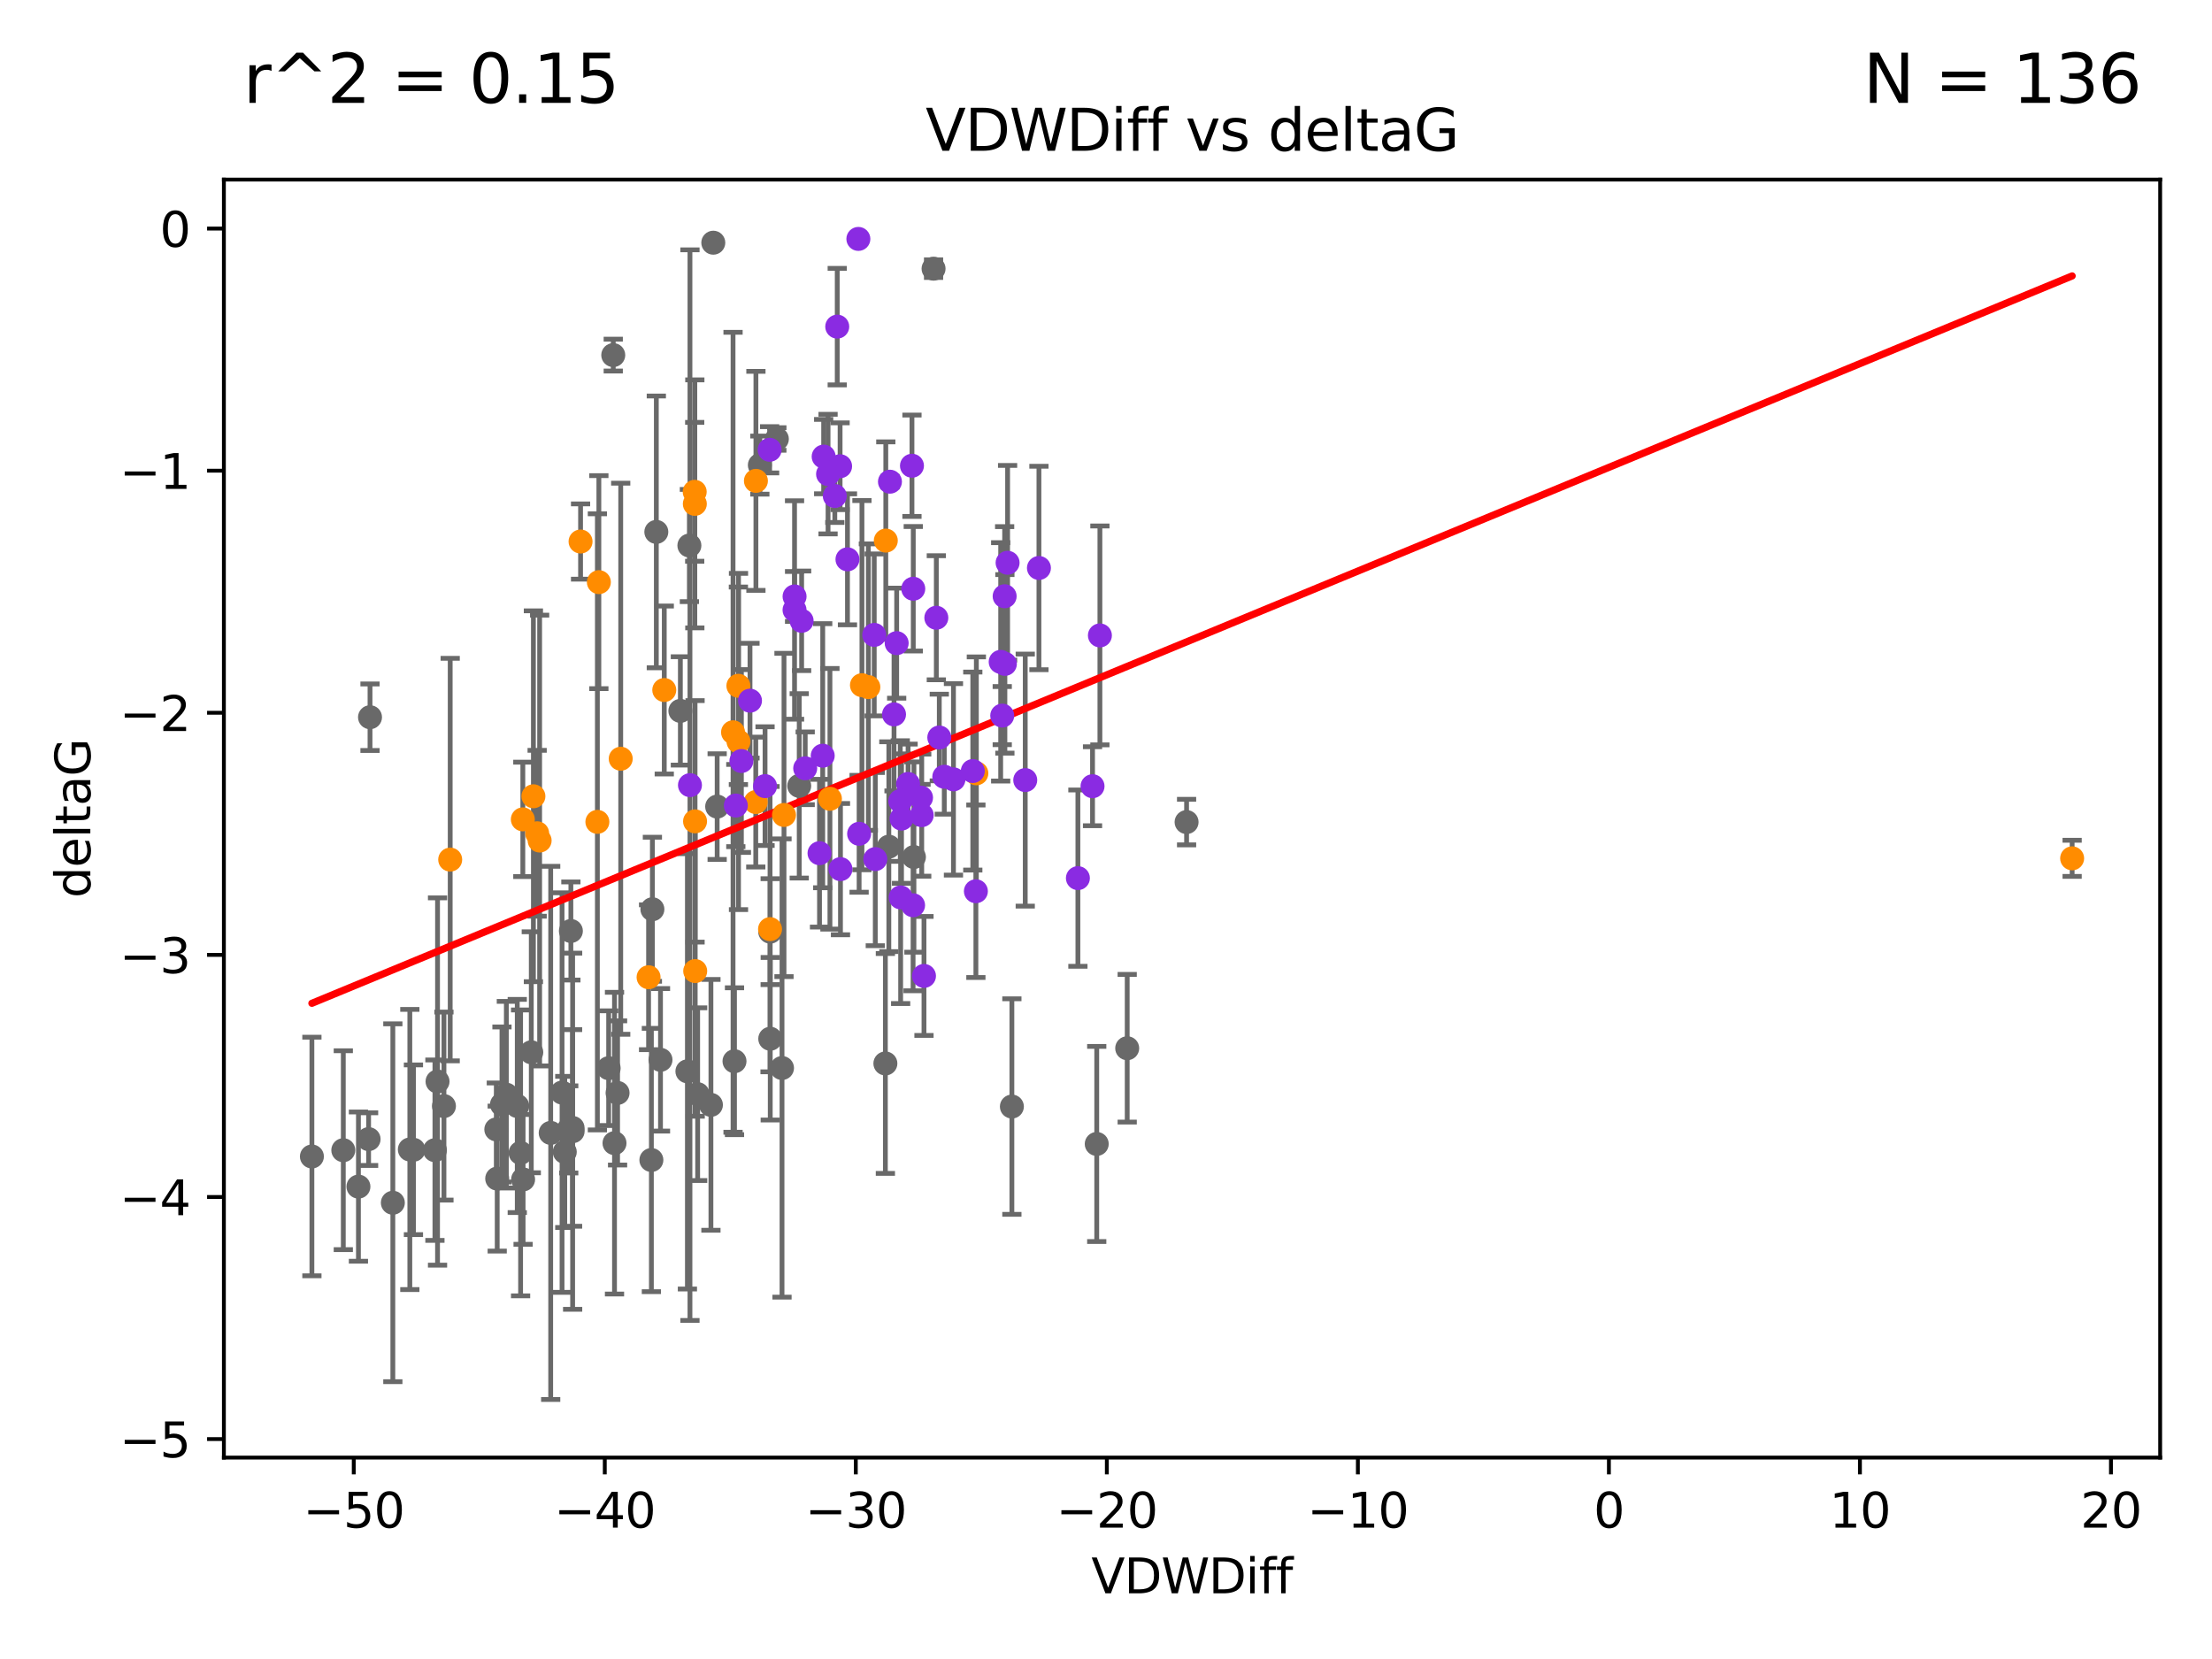<?xml version="1.0" encoding="utf-8" standalone="no"?>
<!DOCTYPE svg PUBLIC "-//W3C//DTD SVG 1.1//EN"
  "http://www.w3.org/Graphics/SVG/1.1/DTD/svg11.dtd">
<svg xmlns:xlink="http://www.w3.org/1999/xlink" width="460.8pt" height="345.6pt" viewBox="0 0 460.8 345.6" xmlns="http://www.w3.org/2000/svg" version="1.1">
 <defs>
  <style type="text/css">*{stroke-linejoin: round; stroke-linecap: butt}</style>
 </defs>
 <g id="figure_1">
  <g id="patch_1">
   <path d="M 0 345.6 
L 460.8 345.6 
L 460.8 0 
L 0 0 
z
" style="fill: #ffffff"/>
  </g>
  <g id="axes_1">
   <g id="patch_2">
    <path d="M 46.64 303.64 
L 450 303.64 
L 450 37.411 
L 46.64 37.411 
z
" style="fill: #ffffff"/>
   </g>
   <g id="PathCollection_1">
    <defs>
     <path id="mb6c6c45546" d="M 0 1.118 
C 0.297 1.118 0.581 1 0.791 0.791 
C 1 0.581 1.118 0.297 1.118 0 
C 1.118 -0.297 1 -0.581 0.791 -0.791 
C 0.581 -1 0.297 -1.118 0 -1.118 
C -0.297 -1.118 -0.581 -1 -0.791 -0.791 
C -1 -0.581 -1.118 -0.297 -1.118 0 
C -1.118 0.297 -1 0.581 -0.791 0.791 
C -0.581 1 -0.297 1.118 0 1.118 
z
" style="stroke: #696969"/>
    </defs>
    <g clip-path="url(#p37c2307f43)">
     <use xlink:href="#mb6c6c45546" x="103.39" y="235.278" style="fill: #696969; stroke: #696969"/>
     <use xlink:href="#mb6c6c45546" x="85.375" y="239.46" style="fill: #696969; stroke: #696969"/>
     <use xlink:href="#mb6c6c45546" x="105.482" y="228.046" style="fill: #696969; stroke: #696969"/>
     <use xlink:href="#mb6c6c45546" x="64.975" y="240.918" style="fill: #696969; stroke: #696969"/>
     <use xlink:href="#mb6c6c45546" x="118.478" y="235.278" style="fill: #696969; stroke: #696969"/>
     <use xlink:href="#mb6c6c45546" x="104.569" y="230.085" style="fill: #696969; stroke: #696969"/>
     <use xlink:href="#mb6c6c45546" x="103.577" y="245.521" style="fill: #696969; stroke: #696969"/>
     <use xlink:href="#mb6c6c45546" x="86.129" y="239.521" style="fill: #696969; stroke: #696969"/>
     <use xlink:href="#mb6c6c45546" x="74.668" y="247.193" style="fill: #696969; stroke: #696969"/>
     <use xlink:href="#mb6c6c45546" x="110.677" y="219.209" style="fill: #696969; stroke: #696969"/>
     <use xlink:href="#mb6c6c45546" x="126.793" y="222.522" style="fill: #696969; stroke: #696969"/>
     <use xlink:href="#mb6c6c45546" x="114.719" y="236.005" style="fill: #696969; stroke: #696969"/>
     <use xlink:href="#mb6c6c45546" x="91.147" y="225.299" style="fill: #696969; stroke: #696969"/>
     <use xlink:href="#mb6c6c45546" x="71.517" y="239.608" style="fill: #696969; stroke: #696969"/>
     <use xlink:href="#mb6c6c45546" x="119.278" y="234.971" style="fill: #696969; stroke: #696969"/>
     <use xlink:href="#mb6c6c45546" x="90.603" y="239.606" style="fill: #696969; stroke: #696969"/>
     <use xlink:href="#mb6c6c45546" x="128.013" y="238.139" style="fill: #696969; stroke: #696969"/>
     <use xlink:href="#mb6c6c45546" x="107.756" y="230.395" style="fill: #696969; stroke: #696969"/>
     <use xlink:href="#mb6c6c45546" x="119.29" y="235.656" style="fill: #696969; stroke: #696969"/>
     <use xlink:href="#mb6c6c45546" x="117.085" y="227.602" style="fill: #696969; stroke: #696969"/>
     <use xlink:href="#mb6c6c45546" x="81.837" y="250.557" style="fill: #696969; stroke: #696969"/>
     <use xlink:href="#mb6c6c45546" x="118.924" y="193.941" style="fill: #696969; stroke: #696969"/>
     <use xlink:href="#mb6c6c45546" x="117.653" y="239.968" style="fill: #696969; stroke: #696969"/>
     <use xlink:href="#mb6c6c45546" x="77.08" y="149.41" style="fill: #696969; stroke: #696969"/>
     <use xlink:href="#mb6c6c45546" x="136.725" y="110.805" style="fill: #696969; stroke: #696969"/>
     <use xlink:href="#mb6c6c45546" x="108.449" y="240.172" style="fill: #696969; stroke: #696969"/>
     <use xlink:href="#mb6c6c45546" x="76.787" y="237.3" style="fill: #696969; stroke: #696969"/>
     <use xlink:href="#mb6c6c45546" x="92.482" y="230.414" style="fill: #696969; stroke: #696969"/>
     <use xlink:href="#mb6c6c45546" x="108.972" y="245.694" style="fill: #696969; stroke: #696969"/>
     <use xlink:href="#mb6c6c45546" x="153.01" y="221.072" style="fill: #696969; stroke: #696969"/>
     <use xlink:href="#mb6c6c45546" x="160.443" y="194.08" style="fill: #696969; stroke: #696969"/>
     <use xlink:href="#mb6c6c45546" x="127.752" y="73.973" style="fill: #696969; stroke: #696969"/>
     <use xlink:href="#mb6c6c45546" x="135.694" y="241.649" style="fill: #696969; stroke: #696969"/>
     <use xlink:href="#mb6c6c45546" x="160.457" y="216.39" style="fill: #696969; stroke: #696969"/>
     <use xlink:href="#mb6c6c45546" x="143.611" y="113.643" style="fill: #696969; stroke: #696969"/>
     <use xlink:href="#mb6c6c45546" x="145.333" y="227.938" style="fill: #696969; stroke: #696969"/>
     <use xlink:href="#mb6c6c45546" x="128.652" y="227.676" style="fill: #696969; stroke: #696969"/>
     <use xlink:href="#mb6c6c45546" x="149.397" y="168.028" style="fill: #696969; stroke: #696969"/>
     <use xlink:href="#mb6c6c45546" x="148.592" y="50.559" style="fill: #696969; stroke: #696969"/>
     <use xlink:href="#mb6c6c45546" x="190.387" y="178.54" style="fill: #696969; stroke: #696969"/>
     <use xlink:href="#mb6c6c45546" x="141.733" y="148.093" style="fill: #696969; stroke: #696969"/>
     <use xlink:href="#mb6c6c45546" x="143.199" y="223.176" style="fill: #696969; stroke: #696969"/>
     <use xlink:href="#mb6c6c45546" x="162.908" y="222.487" style="fill: #696969; stroke: #696969"/>
     <use xlink:href="#mb6c6c45546" x="135.905" y="189.413" style="fill: #696969; stroke: #696969"/>
     <use xlink:href="#mb6c6c45546" x="137.594" y="220.78" style="fill: #696969; stroke: #696969"/>
     <use xlink:href="#mb6c6c45546" x="148.1" y="230.163" style="fill: #696969; stroke: #696969"/>
     <use xlink:href="#mb6c6c45546" x="185.162" y="176.382" style="fill: #696969; stroke: #696969"/>
     <use xlink:href="#mb6c6c45546" x="184.441" y="221.539" style="fill: #696969; stroke: #696969"/>
     <use xlink:href="#mb6c6c45546" x="228.47" y="238.305" style="fill: #696969; stroke: #696969"/>
     <use xlink:href="#mb6c6c45546" x="210.794" y="230.517" style="fill: #696969; stroke: #696969"/>
     <use xlink:href="#mb6c6c45546" x="166.494" y="163.709" style="fill: #696969; stroke: #696969"/>
     <use xlink:href="#mb6c6c45546" x="158.291" y="96.891" style="fill: #696969; stroke: #696969"/>
     <use xlink:href="#mb6c6c45546" x="194.478" y="55.969" style="fill: #696969; stroke: #696969"/>
     <use xlink:href="#mb6c6c45546" x="161.833" y="91.447" style="fill: #696969; stroke: #696969"/>
     <use xlink:href="#mb6c6c45546" x="247.187" y="171.253" style="fill: #696969; stroke: #696969"/>
     <use xlink:href="#mb6c6c45546" x="234.817" y="218.367" style="fill: #696969; stroke: #696969"/>
    </g>
   </g>
   <g id="PathCollection_2">
    <defs>
     <path id="m3489823b84" d="M 0 1.118 
C 0.297 1.118 0.581 1 0.791 0.791 
C 1 0.581 1.118 0.297 1.118 0 
C 1.118 -0.297 1 -0.581 0.791 -0.791 
C 0.581 -1 0.297 -1.118 0 -1.118 
C -0.297 -1.118 -0.581 -1 -0.791 -0.791 
C -1 -0.581 -1.118 -0.297 -1.118 0 
C -1.118 0.297 -1 0.581 -0.791 0.791 
C -0.581 1 -0.297 1.118 0 1.118 
z
" style="stroke: #ff8c00"/>
    </defs>
    <g clip-path="url(#p37c2307f43)">
     <use xlink:href="#m3489823b84" x="112.416" y="175.1" style="fill: #ff8c00; stroke: #ff8c00"/>
     <use xlink:href="#m3489823b84" x="108.915" y="170.689" style="fill: #ff8c00; stroke: #ff8c00"/>
     <use xlink:href="#m3489823b84" x="120.941" y="112.809" style="fill: #ff8c00; stroke: #ff8c00"/>
     <use xlink:href="#m3489823b84" x="111.119" y="165.877" style="fill: #ff8c00; stroke: #ff8c00"/>
     <use xlink:href="#m3489823b84" x="153.821" y="142.864" style="fill: #ff8c00; stroke: #ff8c00"/>
     <use xlink:href="#m3489823b84" x="138.379" y="143.741" style="fill: #ff8c00; stroke: #ff8c00"/>
     <use xlink:href="#m3489823b84" x="163.321" y="169.772" style="fill: #ff8c00; stroke: #ff8c00"/>
     <use xlink:href="#m3489823b84" x="157.471" y="100.173" style="fill: #ff8c00; stroke: #ff8c00"/>
     <use xlink:href="#m3489823b84" x="144.746" y="104.968" style="fill: #ff8c00; stroke: #ff8c00"/>
     <use xlink:href="#m3489823b84" x="124.755" y="121.271" style="fill: #ff8c00; stroke: #ff8c00"/>
     <use xlink:href="#m3489823b84" x="129.307" y="158.056" style="fill: #ff8c00; stroke: #ff8c00"/>
     <use xlink:href="#m3489823b84" x="179.559" y="142.736" style="fill: #ff8c00; stroke: #ff8c00"/>
     <use xlink:href="#m3489823b84" x="157.44" y="167.084" style="fill: #ff8c00; stroke: #ff8c00"/>
     <use xlink:href="#m3489823b84" x="111.898" y="173.586" style="fill: #ff8c00; stroke: #ff8c00"/>
     <use xlink:href="#m3489823b84" x="184.528" y="112.617" style="fill: #ff8c00; stroke: #ff8c00"/>
     <use xlink:href="#m3489823b84" x="144.719" y="102.454" style="fill: #ff8c00; stroke: #ff8c00"/>
     <use xlink:href="#m3489823b84" x="144.792" y="171.104" style="fill: #ff8c00; stroke: #ff8c00"/>
     <use xlink:href="#m3489823b84" x="93.784" y="179.07" style="fill: #ff8c00; stroke: #ff8c00"/>
     <use xlink:href="#m3489823b84" x="160.414" y="193.558" style="fill: #ff8c00; stroke: #ff8c00"/>
     <use xlink:href="#m3489823b84" x="124.446" y="171.209" style="fill: #ff8c00; stroke: #ff8c00"/>
     <use xlink:href="#m3489823b84" x="144.824" y="202.292" style="fill: #ff8c00; stroke: #ff8c00"/>
     <use xlink:href="#m3489823b84" x="135.11" y="203.579" style="fill: #ff8c00; stroke: #ff8c00"/>
     <use xlink:href="#m3489823b84" x="172.891" y="166.404" style="fill: #ff8c00; stroke: #ff8c00"/>
     <use xlink:href="#m3489823b84" x="431.665" y="178.807" style="fill: #ff8c00; stroke: #ff8c00"/>
     <use xlink:href="#m3489823b84" x="180.896" y="143.139" style="fill: #ff8c00; stroke: #ff8c00"/>
     <use xlink:href="#m3489823b84" x="203.392" y="161.097" style="fill: #ff8c00; stroke: #ff8c00"/>
     <use xlink:href="#m3489823b84" x="152.706" y="152.546" style="fill: #ff8c00; stroke: #ff8c00"/>
     <use xlink:href="#m3489823b84" x="153.843" y="154.467" style="fill: #ff8c00; stroke: #ff8c00"/>
    </g>
   </g>
   <g id="PathCollection_3">
    <defs>
     <path id="m9920de6d7d" d="M 0 1.118 
C 0.297 1.118 0.581 1 0.791 0.791 
C 1 0.581 1.118 0.297 1.118 0 
C 1.118 -0.297 1 -0.581 0.791 -0.791 
C 0.581 -1 0.297 -1.118 0 -1.118 
C -0.297 -1.118 -0.581 -1 -0.791 -0.791 
C -1 -0.581 -1.118 -0.297 -1.118 0 
C -1.118 0.297 -1 0.581 -0.791 0.791 
C -0.581 1 -0.297 1.118 0 1.118 
z
" style="stroke: #8a2be2"/>
    </defs>
    <g clip-path="url(#p37c2307f43)">
     <use xlink:href="#m9920de6d7d" x="159.373" y="163.765" style="fill: #8a2be2; stroke: #8a2be2"/>
     <use xlink:href="#m9920de6d7d" x="196.712" y="161.811" style="fill: #8a2be2; stroke: #8a2be2"/>
     <use xlink:href="#m9920de6d7d" x="198.623" y="162.353" style="fill: #8a2be2; stroke: #8a2be2"/>
     <use xlink:href="#m9920de6d7d" x="166.996" y="129.329" style="fill: #8a2be2; stroke: #8a2be2"/>
     <use xlink:href="#m9920de6d7d" x="156.238" y="145.963" style="fill: #8a2be2; stroke: #8a2be2"/>
     <use xlink:href="#m9920de6d7d" x="174.412" y="68.043" style="fill: #8a2be2; stroke: #8a2be2"/>
     <use xlink:href="#m9920de6d7d" x="208.785" y="149.073" style="fill: #8a2be2; stroke: #8a2be2"/>
     <use xlink:href="#m9920de6d7d" x="154.448" y="158.534" style="fill: #8a2be2; stroke: #8a2be2"/>
     <use xlink:href="#m9920de6d7d" x="182.339" y="178.966" style="fill: #8a2be2; stroke: #8a2be2"/>
     <use xlink:href="#m9920de6d7d" x="186.794" y="133.981" style="fill: #8a2be2; stroke: #8a2be2"/>
     <use xlink:href="#m9920de6d7d" x="178.97" y="173.696" style="fill: #8a2be2; stroke: #8a2be2"/>
     <use xlink:href="#m9920de6d7d" x="202.65" y="160.623" style="fill: #8a2be2; stroke: #8a2be2"/>
     <use xlink:href="#m9920de6d7d" x="167.738" y="160.05" style="fill: #8a2be2; stroke: #8a2be2"/>
     <use xlink:href="#m9920de6d7d" x="171.387" y="157.427" style="fill: #8a2be2; stroke: #8a2be2"/>
     <use xlink:href="#m9920de6d7d" x="216.429" y="118.319" style="fill: #8a2be2; stroke: #8a2be2"/>
     <use xlink:href="#m9920de6d7d" x="182.119" y="132.264" style="fill: #8a2be2; stroke: #8a2be2"/>
     <use xlink:href="#m9920de6d7d" x="165.518" y="127.073" style="fill: #8a2be2; stroke: #8a2be2"/>
     <use xlink:href="#m9920de6d7d" x="165.523" y="124.256" style="fill: #8a2be2; stroke: #8a2be2"/>
     <use xlink:href="#m9920de6d7d" x="190.251" y="122.648" style="fill: #8a2be2; stroke: #8a2be2"/>
     <use xlink:href="#m9920de6d7d" x="192.482" y="203.304" style="fill: #8a2be2; stroke: #8a2be2"/>
     <use xlink:href="#m9920de6d7d" x="224.546" y="182.93" style="fill: #8a2be2; stroke: #8a2be2"/>
     <use xlink:href="#m9920de6d7d" x="175.007" y="97.127" style="fill: #8a2be2; stroke: #8a2be2"/>
     <use xlink:href="#m9920de6d7d" x="209.336" y="138.3" style="fill: #8a2be2; stroke: #8a2be2"/>
     <use xlink:href="#m9920de6d7d" x="143.731" y="163.561" style="fill: #8a2be2; stroke: #8a2be2"/>
     <use xlink:href="#m9920de6d7d" x="191.869" y="166.168" style="fill: #8a2be2; stroke: #8a2be2"/>
     <use xlink:href="#m9920de6d7d" x="178.814" y="49.77" style="fill: #8a2be2; stroke: #8a2be2"/>
     <use xlink:href="#m9920de6d7d" x="153.286" y="167.81" style="fill: #8a2be2; stroke: #8a2be2"/>
     <use xlink:href="#m9920de6d7d" x="203.296" y="185.663" style="fill: #8a2be2; stroke: #8a2be2"/>
     <use xlink:href="#m9920de6d7d" x="187.802" y="170.526" style="fill: #8a2be2; stroke: #8a2be2"/>
     <use xlink:href="#m9920de6d7d" x="176.543" y="116.519" style="fill: #8a2be2; stroke: #8a2be2"/>
     <use xlink:href="#m9920de6d7d" x="170.72" y="177.737" style="fill: #8a2be2; stroke: #8a2be2"/>
     <use xlink:href="#m9920de6d7d" x="195.672" y="153.636" style="fill: #8a2be2; stroke: #8a2be2"/>
     <use xlink:href="#m9920de6d7d" x="173.905" y="103.324" style="fill: #8a2be2; stroke: #8a2be2"/>
     <use xlink:href="#m9920de6d7d" x="185.394" y="100.346" style="fill: #8a2be2; stroke: #8a2be2"/>
     <use xlink:href="#m9920de6d7d" x="160.329" y="93.699" style="fill: #8a2be2; stroke: #8a2be2"/>
     <use xlink:href="#m9920de6d7d" x="208.459" y="137.876" style="fill: #8a2be2; stroke: #8a2be2"/>
     <use xlink:href="#m9920de6d7d" x="171.583" y="95.117" style="fill: #8a2be2; stroke: #8a2be2"/>
     <use xlink:href="#m9920de6d7d" x="172.5" y="98.763" style="fill: #8a2be2; stroke: #8a2be2"/>
     <use xlink:href="#m9920de6d7d" x="209.286" y="124.21" style="fill: #8a2be2; stroke: #8a2be2"/>
     <use xlink:href="#m9920de6d7d" x="186.241" y="148.824" style="fill: #8a2be2; stroke: #8a2be2"/>
     <use xlink:href="#m9920de6d7d" x="189.169" y="163.313" style="fill: #8a2be2; stroke: #8a2be2"/>
     <use xlink:href="#m9920de6d7d" x="227.594" y="163.784" style="fill: #8a2be2; stroke: #8a2be2"/>
     <use xlink:href="#m9920de6d7d" x="229.13" y="132.37" style="fill: #8a2be2; stroke: #8a2be2"/>
     <use xlink:href="#m9920de6d7d" x="190.211" y="188.583" style="fill: #8a2be2; stroke: #8a2be2"/>
     <use xlink:href="#m9920de6d7d" x="213.577" y="162.506" style="fill: #8a2be2; stroke: #8a2be2"/>
     <use xlink:href="#m9920de6d7d" x="189.979" y="97.023" style="fill: #8a2be2; stroke: #8a2be2"/>
     <use xlink:href="#m9920de6d7d" x="192.012" y="169.812" style="fill: #8a2be2; stroke: #8a2be2"/>
     <use xlink:href="#m9920de6d7d" x="209.901" y="117.235" style="fill: #8a2be2; stroke: #8a2be2"/>
     <use xlink:href="#m9920de6d7d" x="175.086" y="181.054" style="fill: #8a2be2; stroke: #8a2be2"/>
     <use xlink:href="#m9920de6d7d" x="187.541" y="166.869" style="fill: #8a2be2; stroke: #8a2be2"/>
     <use xlink:href="#m9920de6d7d" x="195.054" y="128.691" style="fill: #8a2be2; stroke: #8a2be2"/>
     <use xlink:href="#m9920de6d7d" x="187.621" y="186.945" style="fill: #8a2be2; stroke: #8a2be2"/>
    </g>
   </g>
   <g id="matplotlib.axis_1">
    <g id="xtick_1">
     <g id="line2d_1">
      <defs>
       <path id="mfa1a0b190c" d="M 0 0 
L 0 3.5 
" style="stroke: #000000; stroke-width: 0.8"/>
      </defs>
      <g>
       <use xlink:href="#mfa1a0b190c" x="73.693" y="303.64" style="stroke: #000000; stroke-width: 0.8"/>
      </g>
     </g>
     <g id="text_1">
      <!-- −50 -->
      <g transform="translate(63.14 318.238)scale(0.1 -0.1)">
       <defs>
        <path id="DejaVuSans-2212" d="M 678 2272 
L 4684 2272 
L 4684 1741 
L 678 1741 
L 678 2272 
z
" transform="scale(0.016)"/>
        <path id="DejaVuSans-35" d="M 691 4666 
L 3169 4666 
L 3169 4134 
L 1269 4134 
L 1269 2991 
Q 1406 3038 1543 3061 
Q 1681 3084 1819 3084 
Q 2600 3084 3056 2656 
Q 3513 2228 3513 1497 
Q 3513 744 3044 326 
Q 2575 -91 1722 -91 
Q 1428 -91 1123 -41 
Q 819 9 494 109 
L 494 744 
Q 775 591 1075 516 
Q 1375 441 1709 441 
Q 2250 441 2565 725 
Q 2881 1009 2881 1497 
Q 2881 1984 2565 2268 
Q 2250 2553 1709 2553 
Q 1456 2553 1204 2497 
Q 953 2441 691 2322 
L 691 4666 
z
" transform="scale(0.016)"/>
        <path id="DejaVuSans-30" d="M 2034 4250 
Q 1547 4250 1301 3770 
Q 1056 3291 1056 2328 
Q 1056 1369 1301 889 
Q 1547 409 2034 409 
Q 2525 409 2770 889 
Q 3016 1369 3016 2328 
Q 3016 3291 2770 3770 
Q 2525 4250 2034 4250 
z
M 2034 4750 
Q 2819 4750 3233 4129 
Q 3647 3509 3647 2328 
Q 3647 1150 3233 529 
Q 2819 -91 2034 -91 
Q 1250 -91 836 529 
Q 422 1150 422 2328 
Q 422 3509 836 4129 
Q 1250 4750 2034 4750 
z
" transform="scale(0.016)"/>
       </defs>
       <use xlink:href="#DejaVuSans-2212"/>
       <use xlink:href="#DejaVuSans-35" x="83.789"/>
       <use xlink:href="#DejaVuSans-30" x="147.412"/>
      </g>
     </g>
    </g>
    <g id="xtick_2">
     <g id="line2d_2">
      <g>
       <use xlink:href="#mfa1a0b190c" x="125.987" y="303.64" style="stroke: #000000; stroke-width: 0.8"/>
      </g>
     </g>
     <g id="text_2">
      <!-- −40 -->
      <g transform="translate(115.434 318.238)scale(0.1 -0.1)">
       <defs>
        <path id="DejaVuSans-34" d="M 2419 4116 
L 825 1625 
L 2419 1625 
L 2419 4116 
z
M 2253 4666 
L 3047 4666 
L 3047 1625 
L 3713 1625 
L 3713 1100 
L 3047 1100 
L 3047 0 
L 2419 0 
L 2419 1100 
L 313 1100 
L 313 1709 
L 2253 4666 
z
" transform="scale(0.016)"/>
       </defs>
       <use xlink:href="#DejaVuSans-2212"/>
       <use xlink:href="#DejaVuSans-34" x="83.789"/>
       <use xlink:href="#DejaVuSans-30" x="147.412"/>
      </g>
     </g>
    </g>
    <g id="xtick_3">
     <g id="line2d_3">
      <g>
       <use xlink:href="#mfa1a0b190c" x="178.281" y="303.64" style="stroke: #000000; stroke-width: 0.8"/>
      </g>
     </g>
     <g id="text_3">
      <!-- −30 -->
      <g transform="translate(167.729 318.238)scale(0.1 -0.1)">
       <defs>
        <path id="DejaVuSans-33" d="M 2597 2516 
Q 3050 2419 3304 2112 
Q 3559 1806 3559 1356 
Q 3559 666 3084 287 
Q 2609 -91 1734 -91 
Q 1441 -91 1130 -33 
Q 819 25 488 141 
L 488 750 
Q 750 597 1062 519 
Q 1375 441 1716 441 
Q 2309 441 2620 675 
Q 2931 909 2931 1356 
Q 2931 1769 2642 2001 
Q 2353 2234 1838 2234 
L 1294 2234 
L 1294 2753 
L 1863 2753 
Q 2328 2753 2575 2939 
Q 2822 3125 2822 3475 
Q 2822 3834 2567 4026 
Q 2313 4219 1838 4219 
Q 1578 4219 1281 4162 
Q 984 4106 628 3988 
L 628 4550 
Q 988 4650 1302 4700 
Q 1616 4750 1894 4750 
Q 2613 4750 3031 4423 
Q 3450 4097 3450 3541 
Q 3450 3153 3228 2886 
Q 3006 2619 2597 2516 
z
" transform="scale(0.016)"/>
       </defs>
       <use xlink:href="#DejaVuSans-2212"/>
       <use xlink:href="#DejaVuSans-33" x="83.789"/>
       <use xlink:href="#DejaVuSans-30" x="147.412"/>
      </g>
     </g>
    </g>
    <g id="xtick_4">
     <g id="line2d_4">
      <g>
       <use xlink:href="#mfa1a0b190c" x="230.575" y="303.64" style="stroke: #000000; stroke-width: 0.8"/>
      </g>
     </g>
     <g id="text_4">
      <!-- −20 -->
      <g transform="translate(220.023 318.238)scale(0.1 -0.1)">
       <defs>
        <path id="DejaVuSans-32" d="M 1228 531 
L 3431 531 
L 3431 0 
L 469 0 
L 469 531 
Q 828 903 1448 1529 
Q 2069 2156 2228 2338 
Q 2531 2678 2651 2914 
Q 2772 3150 2772 3378 
Q 2772 3750 2511 3984 
Q 2250 4219 1831 4219 
Q 1534 4219 1204 4116 
Q 875 4013 500 3803 
L 500 4441 
Q 881 4594 1212 4672 
Q 1544 4750 1819 4750 
Q 2544 4750 2975 4387 
Q 3406 4025 3406 3419 
Q 3406 3131 3298 2873 
Q 3191 2616 2906 2266 
Q 2828 2175 2409 1742 
Q 1991 1309 1228 531 
z
" transform="scale(0.016)"/>
       </defs>
       <use xlink:href="#DejaVuSans-2212"/>
       <use xlink:href="#DejaVuSans-32" x="83.789"/>
       <use xlink:href="#DejaVuSans-30" x="147.412"/>
      </g>
     </g>
    </g>
    <g id="xtick_5">
     <g id="line2d_5">
      <g>
       <use xlink:href="#mfa1a0b190c" x="282.869" y="303.64" style="stroke: #000000; stroke-width: 0.8"/>
      </g>
     </g>
     <g id="text_5">
      <!-- −10 -->
      <g transform="translate(272.317 318.238)scale(0.1 -0.1)">
       <defs>
        <path id="DejaVuSans-31" d="M 794 531 
L 1825 531 
L 1825 4091 
L 703 3866 
L 703 4441 
L 1819 4666 
L 2450 4666 
L 2450 531 
L 3481 531 
L 3481 0 
L 794 0 
L 794 531 
z
" transform="scale(0.016)"/>
       </defs>
       <use xlink:href="#DejaVuSans-2212"/>
       <use xlink:href="#DejaVuSans-31" x="83.789"/>
       <use xlink:href="#DejaVuSans-30" x="147.412"/>
      </g>
     </g>
    </g>
    <g id="xtick_6">
     <g id="line2d_6">
      <g>
       <use xlink:href="#mfa1a0b190c" x="335.163" y="303.64" style="stroke: #000000; stroke-width: 0.8"/>
      </g>
     </g>
     <g id="text_6">
      <!-- 0 -->
      <g transform="translate(331.982 318.238)scale(0.1 -0.1)">
       <use xlink:href="#DejaVuSans-30"/>
      </g>
     </g>
    </g>
    <g id="xtick_7">
     <g id="line2d_7">
      <g>
       <use xlink:href="#mfa1a0b190c" x="387.458" y="303.64" style="stroke: #000000; stroke-width: 0.8"/>
      </g>
     </g>
     <g id="text_7">
      <!-- 10 -->
      <g transform="translate(381.095 318.238)scale(0.1 -0.1)">
       <use xlink:href="#DejaVuSans-31"/>
       <use xlink:href="#DejaVuSans-30" x="63.623"/>
      </g>
     </g>
    </g>
    <g id="xtick_8">
     <g id="line2d_8">
      <g>
       <use xlink:href="#mfa1a0b190c" x="439.752" y="303.64" style="stroke: #000000; stroke-width: 0.8"/>
      </g>
     </g>
     <g id="text_8">
      <!-- 20 -->
      <g transform="translate(433.389 318.238)scale(0.1 -0.1)">
       <use xlink:href="#DejaVuSans-32"/>
       <use xlink:href="#DejaVuSans-30" x="63.623"/>
      </g>
     </g>
    </g>
    <g id="text_9">
     <!-- VDWDiff -->
     <g transform="translate(227.347 331.917)scale(0.1 -0.1)">
      <defs>
       <path id="DejaVuSans-56" d="M 1831 0 
L 50 4666 
L 709 4666 
L 2188 738 
L 3669 4666 
L 4325 4666 
L 2547 0 
L 1831 0 
z
" transform="scale(0.016)"/>
       <path id="DejaVuSans-44" d="M 1259 4147 
L 1259 519 
L 2022 519 
Q 2988 519 3436 956 
Q 3884 1394 3884 2338 
Q 3884 3275 3436 3711 
Q 2988 4147 2022 4147 
L 1259 4147 
z
M 628 4666 
L 1925 4666 
Q 3281 4666 3915 4102 
Q 4550 3538 4550 2338 
Q 4550 1131 3912 565 
Q 3275 0 1925 0 
L 628 0 
L 628 4666 
z
" transform="scale(0.016)"/>
       <path id="DejaVuSans-57" d="M 213 4666 
L 850 4666 
L 1831 722 
L 2809 4666 
L 3519 4666 
L 4500 722 
L 5478 4666 
L 6119 4666 
L 4947 0 
L 4153 0 
L 3169 4050 
L 2175 0 
L 1381 0 
L 213 4666 
z
" transform="scale(0.016)"/>
       <path id="DejaVuSans-69" d="M 603 3500 
L 1178 3500 
L 1178 0 
L 603 0 
L 603 3500 
z
M 603 4863 
L 1178 4863 
L 1178 4134 
L 603 4134 
L 603 4863 
z
" transform="scale(0.016)"/>
       <path id="DejaVuSans-66" d="M 2375 4863 
L 2375 4384 
L 1825 4384 
Q 1516 4384 1395 4259 
Q 1275 4134 1275 3809 
L 1275 3500 
L 2222 3500 
L 2222 3053 
L 1275 3053 
L 1275 0 
L 697 0 
L 697 3053 
L 147 3053 
L 147 3500 
L 697 3500 
L 697 3744 
Q 697 4328 969 4595 
Q 1241 4863 1831 4863 
L 2375 4863 
z
" transform="scale(0.016)"/>
      </defs>
      <use xlink:href="#DejaVuSans-56"/>
      <use xlink:href="#DejaVuSans-44" x="68.408"/>
      <use xlink:href="#DejaVuSans-57" x="145.41"/>
      <use xlink:href="#DejaVuSans-44" x="244.287"/>
      <use xlink:href="#DejaVuSans-69" x="321.289"/>
      <use xlink:href="#DejaVuSans-66" x="349.072"/>
      <use xlink:href="#DejaVuSans-66" x="384.277"/>
     </g>
    </g>
   </g>
   <g id="matplotlib.axis_2">
    <g id="ytick_1">
     <g id="line2d_9">
      <defs>
       <path id="ma38b0cc6f5" d="M 0 0 
L -3.5 0 
" style="stroke: #000000; stroke-width: 0.8"/>
      </defs>
      <g>
       <use xlink:href="#ma38b0cc6f5" x="46.64" y="299.785" style="stroke: #000000; stroke-width: 0.8"/>
      </g>
     </g>
     <g id="text_10">
      <!-- −5 -->
      <g transform="translate(24.898 303.584)scale(0.1 -0.1)">
       <use xlink:href="#DejaVuSans-2212"/>
       <use xlink:href="#DejaVuSans-35" x="83.789"/>
      </g>
     </g>
    </g>
    <g id="ytick_2">
     <g id="line2d_10">
      <g>
       <use xlink:href="#ma38b0cc6f5" x="46.64" y="249.351" style="stroke: #000000; stroke-width: 0.8"/>
      </g>
     </g>
     <g id="text_11">
      <!-- −4 -->
      <g transform="translate(24.898 253.15)scale(0.1 -0.1)">
       <use xlink:href="#DejaVuSans-2212"/>
       <use xlink:href="#DejaVuSans-34" x="83.789"/>
      </g>
     </g>
    </g>
    <g id="ytick_3">
     <g id="line2d_11">
      <g>
       <use xlink:href="#ma38b0cc6f5" x="46.64" y="198.917" style="stroke: #000000; stroke-width: 0.8"/>
      </g>
     </g>
     <g id="text_12">
      <!-- −3 -->
      <g transform="translate(24.898 202.716)scale(0.1 -0.1)">
       <use xlink:href="#DejaVuSans-2212"/>
       <use xlink:href="#DejaVuSans-33" x="83.789"/>
      </g>
     </g>
    </g>
    <g id="ytick_4">
     <g id="line2d_12">
      <g>
       <use xlink:href="#ma38b0cc6f5" x="46.64" y="148.483" style="stroke: #000000; stroke-width: 0.8"/>
      </g>
     </g>
     <g id="text_13">
      <!-- −2 -->
      <g transform="translate(24.898 152.283)scale(0.1 -0.1)">
       <use xlink:href="#DejaVuSans-2212"/>
       <use xlink:href="#DejaVuSans-32" x="83.789"/>
      </g>
     </g>
    </g>
    <g id="ytick_5">
     <g id="line2d_13">
      <g>
       <use xlink:href="#ma38b0cc6f5" x="46.64" y="98.05" style="stroke: #000000; stroke-width: 0.8"/>
      </g>
     </g>
     <g id="text_14">
      <!-- −1 -->
      <g transform="translate(24.898 101.849)scale(0.1 -0.1)">
       <use xlink:href="#DejaVuSans-2212"/>
       <use xlink:href="#DejaVuSans-31" x="83.789"/>
      </g>
     </g>
    </g>
    <g id="ytick_6">
     <g id="line2d_14">
      <g>
       <use xlink:href="#ma38b0cc6f5" x="46.64" y="47.616" style="stroke: #000000; stroke-width: 0.8"/>
      </g>
     </g>
     <g id="text_15">
      <!-- 0 -->
      <g transform="translate(33.278 51.415)scale(0.1 -0.1)">
       <use xlink:href="#DejaVuSans-30"/>
      </g>
     </g>
    </g>
    <g id="text_16">
     <!-- deltaG -->
     <g transform="translate(18.818 187.064)rotate(-90)scale(0.1 -0.1)">
      <defs>
       <path id="DejaVuSans-64" d="M 2906 2969 
L 2906 4863 
L 3481 4863 
L 3481 0 
L 2906 0 
L 2906 525 
Q 2725 213 2448 61 
Q 2172 -91 1784 -91 
Q 1150 -91 751 415 
Q 353 922 353 1747 
Q 353 2572 751 3078 
Q 1150 3584 1784 3584 
Q 2172 3584 2448 3432 
Q 2725 3281 2906 2969 
z
M 947 1747 
Q 947 1113 1208 752 
Q 1469 391 1925 391 
Q 2381 391 2643 752 
Q 2906 1113 2906 1747 
Q 2906 2381 2643 2742 
Q 2381 3103 1925 3103 
Q 1469 3103 1208 2742 
Q 947 2381 947 1747 
z
" transform="scale(0.016)"/>
       <path id="DejaVuSans-65" d="M 3597 1894 
L 3597 1613 
L 953 1613 
Q 991 1019 1311 708 
Q 1631 397 2203 397 
Q 2534 397 2845 478 
Q 3156 559 3463 722 
L 3463 178 
Q 3153 47 2828 -22 
Q 2503 -91 2169 -91 
Q 1331 -91 842 396 
Q 353 884 353 1716 
Q 353 2575 817 3079 
Q 1281 3584 2069 3584 
Q 2775 3584 3186 3129 
Q 3597 2675 3597 1894 
z
M 3022 2063 
Q 3016 2534 2758 2815 
Q 2500 3097 2075 3097 
Q 1594 3097 1305 2825 
Q 1016 2553 972 2059 
L 3022 2063 
z
" transform="scale(0.016)"/>
       <path id="DejaVuSans-6c" d="M 603 4863 
L 1178 4863 
L 1178 0 
L 603 0 
L 603 4863 
z
" transform="scale(0.016)"/>
       <path id="DejaVuSans-74" d="M 1172 4494 
L 1172 3500 
L 2356 3500 
L 2356 3053 
L 1172 3053 
L 1172 1153 
Q 1172 725 1289 603 
Q 1406 481 1766 481 
L 2356 481 
L 2356 0 
L 1766 0 
Q 1100 0 847 248 
Q 594 497 594 1153 
L 594 3053 
L 172 3053 
L 172 3500 
L 594 3500 
L 594 4494 
L 1172 4494 
z
" transform="scale(0.016)"/>
       <path id="DejaVuSans-61" d="M 2194 1759 
Q 1497 1759 1228 1600 
Q 959 1441 959 1056 
Q 959 750 1161 570 
Q 1363 391 1709 391 
Q 2188 391 2477 730 
Q 2766 1069 2766 1631 
L 2766 1759 
L 2194 1759 
z
M 3341 1997 
L 3341 0 
L 2766 0 
L 2766 531 
Q 2569 213 2275 61 
Q 1981 -91 1556 -91 
Q 1019 -91 701 211 
Q 384 513 384 1019 
Q 384 1609 779 1909 
Q 1175 2209 1959 2209 
L 2766 2209 
L 2766 2266 
Q 2766 2663 2505 2880 
Q 2244 3097 1772 3097 
Q 1472 3097 1187 3025 
Q 903 2953 641 2809 
L 641 3341 
Q 956 3463 1253 3523 
Q 1550 3584 1831 3584 
Q 2591 3584 2966 3190 
Q 3341 2797 3341 1997 
z
" transform="scale(0.016)"/>
       <path id="DejaVuSans-47" d="M 3809 666 
L 3809 1919 
L 2778 1919 
L 2778 2438 
L 4434 2438 
L 4434 434 
Q 4069 175 3628 42 
Q 3188 -91 2688 -91 
Q 1594 -91 976 548 
Q 359 1188 359 2328 
Q 359 3472 976 4111 
Q 1594 4750 2688 4750 
Q 3144 4750 3555 4637 
Q 3966 4525 4313 4306 
L 4313 3634 
Q 3963 3931 3569 4081 
Q 3175 4231 2741 4231 
Q 1884 4231 1454 3753 
Q 1025 3275 1025 2328 
Q 1025 1384 1454 906 
Q 1884 428 2741 428 
Q 3075 428 3337 486 
Q 3600 544 3809 666 
z
" transform="scale(0.016)"/>
      </defs>
      <use xlink:href="#DejaVuSans-64"/>
      <use xlink:href="#DejaVuSans-65" x="63.477"/>
      <use xlink:href="#DejaVuSans-6c" x="125"/>
      <use xlink:href="#DejaVuSans-74" x="152.783"/>
      <use xlink:href="#DejaVuSans-61" x="191.992"/>
      <use xlink:href="#DejaVuSans-47" x="253.271"/>
     </g>
    </g>
   </g>
   <g id="LineCollection_1">
    <path d="M 103.39 244.953 
L 103.39 225.604 
" clip-path="url(#p37c2307f43)" style="fill: none; stroke: #696969"/>
    <path d="M 85.375 268.642 
L 85.375 210.277 
" clip-path="url(#p37c2307f43)" style="fill: none; stroke: #696969"/>
    <path d="M 105.482 247.482 
L 105.482 208.61 
" clip-path="url(#p37c2307f43)" style="fill: none; stroke: #696969"/>
    <path d="M 64.975 265.767 
L 64.975 216.068 
" clip-path="url(#p37c2307f43)" style="fill: none; stroke: #696969"/>
    <path d="M 118.478 244.35 
L 118.478 226.206 
" clip-path="url(#p37c2307f43)" style="fill: none; stroke: #696969"/>
    <path d="M 104.569 246.237 
L 104.569 213.932 
" clip-path="url(#p37c2307f43)" style="fill: none; stroke: #696969"/>
    <path d="M 103.577 260.619 
L 103.577 230.423 
" clip-path="url(#p37c2307f43)" style="fill: none; stroke: #696969"/>
    <path d="M 86.129 257.197 
L 86.129 221.845 
" clip-path="url(#p37c2307f43)" style="fill: none; stroke: #696969"/>
    <path d="M 74.668 262.739 
L 74.668 231.647 
" clip-path="url(#p37c2307f43)" style="fill: none; stroke: #696969"/>
    <path d="M 110.677 244.31 
L 110.677 194.109 
" clip-path="url(#p37c2307f43)" style="fill: none; stroke: #696969"/>
    <path d="M 126.793 234.469 
L 126.793 210.575 
" clip-path="url(#p37c2307f43)" style="fill: none; stroke: #696969"/>
    <path d="M 114.719 291.539 
L 114.719 180.471 
" clip-path="url(#p37c2307f43)" style="fill: none; stroke: #696969"/>
    <path d="M 91.147 263.553 
L 91.147 187.045 
" clip-path="url(#p37c2307f43)" style="fill: none; stroke: #696969"/>
    <path d="M 71.517 260.321 
L 71.517 218.894 
" clip-path="url(#p37c2307f43)" style="fill: none; stroke: #696969"/>
    <path d="M 119.278 255.453 
L 119.278 214.49 
" clip-path="url(#p37c2307f43)" style="fill: none; stroke: #696969"/>
    <path d="M 90.603 258.4 
L 90.603 220.811 
" clip-path="url(#p37c2307f43)" style="fill: none; stroke: #696969"/>
    <path d="M 128.013 269.566 
L 128.013 206.711 
" clip-path="url(#p37c2307f43)" style="fill: none; stroke: #696969"/>
    <path d="M 107.756 252.599 
L 107.756 208.192 
" clip-path="url(#p37c2307f43)" style="fill: none; stroke: #696969"/>
    <path d="M 119.29 272.752 
L 119.29 198.559 
" clip-path="url(#p37c2307f43)" style="fill: none; stroke: #696969"/>
    <path d="M 117.085 269.218 
L 117.085 185.987 
" clip-path="url(#p37c2307f43)" style="fill: none; stroke: #696969"/>
    <path d="M 81.837 287.831 
L 81.837 213.282 
" clip-path="url(#p37c2307f43)" style="fill: none; stroke: #696969"/>
    <path d="M 118.924 204.157 
L 118.924 183.725 
" clip-path="url(#p37c2307f43)" style="fill: none; stroke: #696969"/>
    <path d="M 117.653 255.714 
L 117.653 224.222 
" clip-path="url(#p37c2307f43)" style="fill: none; stroke: #696969"/>
    <path d="M 77.08 156.339 
L 77.08 142.481 
" clip-path="url(#p37c2307f43)" style="fill: none; stroke: #696969"/>
    <path d="M 136.725 139.111 
L 136.725 82.499 
" clip-path="url(#p37c2307f43)" style="fill: none; stroke: #696969"/>
    <path d="M 108.449 269.951 
L 108.449 210.394 
" clip-path="url(#p37c2307f43)" style="fill: none; stroke: #696969"/>
    <path d="M 76.787 242.785 
L 76.787 231.814 
" clip-path="url(#p37c2307f43)" style="fill: none; stroke: #696969"/>
    <path d="M 92.482 249.999 
L 92.482 210.828 
" clip-path="url(#p37c2307f43)" style="fill: none; stroke: #696969"/>
    <path d="M 108.972 259.21 
L 108.972 232.177 
" clip-path="url(#p37c2307f43)" style="fill: none; stroke: #696969"/>
    <path d="M 153.01 236.37 
L 153.01 205.775 
" clip-path="url(#p37c2307f43)" style="fill: none; stroke: #696969"/>
    <path d="M 160.443 205.111 
L 160.443 183.049 
" clip-path="url(#p37c2307f43)" style="fill: none; stroke: #696969"/>
    <path d="M 127.752 77.29 
L 127.752 70.656 
" clip-path="url(#p37c2307f43)" style="fill: none; stroke: #696969"/>
    <path d="M 135.694 269.073 
L 135.694 214.225 
" clip-path="url(#p37c2307f43)" style="fill: none; stroke: #696969"/>
    <path d="M 160.457 233.322 
L 160.457 199.457 
" clip-path="url(#p37c2307f43)" style="fill: none; stroke: #696969"/>
    <path d="M 143.611 125.328 
L 143.611 101.957 
" clip-path="url(#p37c2307f43)" style="fill: none; stroke: #696969"/>
    <path d="M 145.333 245.927 
L 145.333 209.949 
" clip-path="url(#p37c2307f43)" style="fill: none; stroke: #696969"/>
    <path d="M 128.652 242.692 
L 128.652 212.661 
" clip-path="url(#p37c2307f43)" style="fill: none; stroke: #696969"/>
    <path d="M 149.397 179.038 
L 149.397 157.018 
" clip-path="url(#p37c2307f43)" style="fill: none; stroke: #696969"/>
    <path d="M 148.592 51.311 
L 148.592 49.807 
" clip-path="url(#p37c2307f43)" style="fill: none; stroke: #696969"/>
    <path d="M 190.387 198.36 
L 190.387 158.72 
" clip-path="url(#p37c2307f43)" style="fill: none; stroke: #696969"/>
    <path d="M 141.733 159.381 
L 141.733 136.804 
" clip-path="url(#p37c2307f43)" style="fill: none; stroke: #696969"/>
    <path d="M 143.199 268.521 
L 143.199 177.832 
" clip-path="url(#p37c2307f43)" style="fill: none; stroke: #696969"/>
    <path d="M 162.908 270.217 
L 162.908 174.757 
" clip-path="url(#p37c2307f43)" style="fill: none; stroke: #696969"/>
    <path d="M 135.905 204.421 
L 135.905 174.406 
" clip-path="url(#p37c2307f43)" style="fill: none; stroke: #696969"/>
    <path d="M 137.594 235.623 
L 137.594 205.936 
" clip-path="url(#p37c2307f43)" style="fill: none; stroke: #696969"/>
    <path d="M 148.1 256.288 
L 148.1 204.038 
" clip-path="url(#p37c2307f43)" style="fill: none; stroke: #696969"/>
    <path d="M 185.162 198.239 
L 185.162 154.524 
" clip-path="url(#p37c2307f43)" style="fill: none; stroke: #696969"/>
    <path d="M 184.441 244.437 
L 184.441 198.642 
" clip-path="url(#p37c2307f43)" style="fill: none; stroke: #696969"/>
    <path d="M 228.47 258.631 
L 228.47 217.98 
" clip-path="url(#p37c2307f43)" style="fill: none; stroke: #696969"/>
    <path d="M 210.794 252.965 
L 210.794 208.07 
" clip-path="url(#p37c2307f43)" style="fill: none; stroke: #696969"/>
    <path d="M 166.494 182.91 
L 166.494 144.508 
" clip-path="url(#p37c2307f43)" style="fill: none; stroke: #696969"/>
    <path d="M 158.291 102.946 
L 158.291 90.836 
" clip-path="url(#p37c2307f43)" style="fill: none; stroke: #696969"/>
    <path d="M 194.478 57.812 
L 194.478 54.125 
" clip-path="url(#p37c2307f43)" style="fill: none; stroke: #696969"/>
    <path d="M 161.833 93.802 
L 161.833 89.092 
" clip-path="url(#p37c2307f43)" style="fill: none; stroke: #696969"/>
    <path d="M 247.187 176 
L 247.187 166.507 
" clip-path="url(#p37c2307f43)" style="fill: none; stroke: #696969"/>
    <path d="M 234.817 233.748 
L 234.817 202.986 
" clip-path="url(#p37c2307f43)" style="fill: none; stroke: #696969"/>
   </g>
   <g id="line2d_15">
    <defs>
     <path id="m109da9de87" d="M 2 0 
L -2 -0 
" style="stroke: #696969"/>
    </defs>
    <g clip-path="url(#p37c2307f43)">
     <use xlink:href="#m109da9de87" x="103.39" y="244.953" style="fill: #696969; stroke: #696969"/>
     <use xlink:href="#m109da9de87" x="85.375" y="268.642" style="fill: #696969; stroke: #696969"/>
     <use xlink:href="#m109da9de87" x="105.482" y="247.482" style="fill: #696969; stroke: #696969"/>
     <use xlink:href="#m109da9de87" x="64.975" y="265.767" style="fill: #696969; stroke: #696969"/>
     <use xlink:href="#m109da9de87" x="118.478" y="244.35" style="fill: #696969; stroke: #696969"/>
     <use xlink:href="#m109da9de87" x="104.569" y="246.237" style="fill: #696969; stroke: #696969"/>
     <use xlink:href="#m109da9de87" x="103.577" y="260.619" style="fill: #696969; stroke: #696969"/>
     <use xlink:href="#m109da9de87" x="86.129" y="257.197" style="fill: #696969; stroke: #696969"/>
     <use xlink:href="#m109da9de87" x="74.668" y="262.739" style="fill: #696969; stroke: #696969"/>
     <use xlink:href="#m109da9de87" x="110.677" y="244.31" style="fill: #696969; stroke: #696969"/>
     <use xlink:href="#m109da9de87" x="126.793" y="234.469" style="fill: #696969; stroke: #696969"/>
     <use xlink:href="#m109da9de87" x="114.719" y="291.539" style="fill: #696969; stroke: #696969"/>
     <use xlink:href="#m109da9de87" x="91.147" y="263.553" style="fill: #696969; stroke: #696969"/>
     <use xlink:href="#m109da9de87" x="71.517" y="260.321" style="fill: #696969; stroke: #696969"/>
     <use xlink:href="#m109da9de87" x="119.278" y="255.453" style="fill: #696969; stroke: #696969"/>
     <use xlink:href="#m109da9de87" x="90.603" y="258.4" style="fill: #696969; stroke: #696969"/>
     <use xlink:href="#m109da9de87" x="128.013" y="269.566" style="fill: #696969; stroke: #696969"/>
     <use xlink:href="#m109da9de87" x="107.756" y="252.599" style="fill: #696969; stroke: #696969"/>
     <use xlink:href="#m109da9de87" x="119.29" y="272.752" style="fill: #696969; stroke: #696969"/>
     <use xlink:href="#m109da9de87" x="117.085" y="269.218" style="fill: #696969; stroke: #696969"/>
     <use xlink:href="#m109da9de87" x="81.837" y="287.831" style="fill: #696969; stroke: #696969"/>
     <use xlink:href="#m109da9de87" x="118.924" y="204.157" style="fill: #696969; stroke: #696969"/>
     <use xlink:href="#m109da9de87" x="117.653" y="255.714" style="fill: #696969; stroke: #696969"/>
     <use xlink:href="#m109da9de87" x="77.08" y="156.339" style="fill: #696969; stroke: #696969"/>
     <use xlink:href="#m109da9de87" x="136.725" y="139.111" style="fill: #696969; stroke: #696969"/>
     <use xlink:href="#m109da9de87" x="108.449" y="269.951" style="fill: #696969; stroke: #696969"/>
     <use xlink:href="#m109da9de87" x="76.787" y="242.785" style="fill: #696969; stroke: #696969"/>
     <use xlink:href="#m109da9de87" x="92.482" y="249.999" style="fill: #696969; stroke: #696969"/>
     <use xlink:href="#m109da9de87" x="108.972" y="259.21" style="fill: #696969; stroke: #696969"/>
     <use xlink:href="#m109da9de87" x="153.01" y="236.37" style="fill: #696969; stroke: #696969"/>
     <use xlink:href="#m109da9de87" x="160.443" y="205.111" style="fill: #696969; stroke: #696969"/>
     <use xlink:href="#m109da9de87" x="127.752" y="77.29" style="fill: #696969; stroke: #696969"/>
     <use xlink:href="#m109da9de87" x="135.694" y="269.073" style="fill: #696969; stroke: #696969"/>
     <use xlink:href="#m109da9de87" x="160.457" y="233.322" style="fill: #696969; stroke: #696969"/>
     <use xlink:href="#m109da9de87" x="143.611" y="125.328" style="fill: #696969; stroke: #696969"/>
     <use xlink:href="#m109da9de87" x="145.333" y="245.927" style="fill: #696969; stroke: #696969"/>
     <use xlink:href="#m109da9de87" x="128.652" y="242.692" style="fill: #696969; stroke: #696969"/>
     <use xlink:href="#m109da9de87" x="149.397" y="179.038" style="fill: #696969; stroke: #696969"/>
     <use xlink:href="#m109da9de87" x="148.592" y="51.311" style="fill: #696969; stroke: #696969"/>
     <use xlink:href="#m109da9de87" x="190.387" y="198.36" style="fill: #696969; stroke: #696969"/>
     <use xlink:href="#m109da9de87" x="141.733" y="159.381" style="fill: #696969; stroke: #696969"/>
     <use xlink:href="#m109da9de87" x="143.199" y="268.521" style="fill: #696969; stroke: #696969"/>
     <use xlink:href="#m109da9de87" x="162.908" y="270.217" style="fill: #696969; stroke: #696969"/>
     <use xlink:href="#m109da9de87" x="135.905" y="204.421" style="fill: #696969; stroke: #696969"/>
     <use xlink:href="#m109da9de87" x="137.594" y="235.623" style="fill: #696969; stroke: #696969"/>
     <use xlink:href="#m109da9de87" x="148.1" y="256.288" style="fill: #696969; stroke: #696969"/>
     <use xlink:href="#m109da9de87" x="185.162" y="198.239" style="fill: #696969; stroke: #696969"/>
     <use xlink:href="#m109da9de87" x="184.441" y="244.437" style="fill: #696969; stroke: #696969"/>
     <use xlink:href="#m109da9de87" x="228.47" y="258.631" style="fill: #696969; stroke: #696969"/>
     <use xlink:href="#m109da9de87" x="210.794" y="252.965" style="fill: #696969; stroke: #696969"/>
     <use xlink:href="#m109da9de87" x="166.494" y="182.91" style="fill: #696969; stroke: #696969"/>
     <use xlink:href="#m109da9de87" x="158.291" y="102.946" style="fill: #696969; stroke: #696969"/>
     <use xlink:href="#m109da9de87" x="194.478" y="57.812" style="fill: #696969; stroke: #696969"/>
     <use xlink:href="#m109da9de87" x="161.833" y="93.802" style="fill: #696969; stroke: #696969"/>
     <use xlink:href="#m109da9de87" x="247.187" y="176" style="fill: #696969; stroke: #696969"/>
     <use xlink:href="#m109da9de87" x="234.817" y="233.748" style="fill: #696969; stroke: #696969"/>
    </g>
   </g>
   <g id="line2d_16">
    <g clip-path="url(#p37c2307f43)">
     <use xlink:href="#m109da9de87" x="103.39" y="225.604" style="fill: #696969; stroke: #696969"/>
     <use xlink:href="#m109da9de87" x="85.375" y="210.277" style="fill: #696969; stroke: #696969"/>
     <use xlink:href="#m109da9de87" x="105.482" y="208.61" style="fill: #696969; stroke: #696969"/>
     <use xlink:href="#m109da9de87" x="64.975" y="216.068" style="fill: #696969; stroke: #696969"/>
     <use xlink:href="#m109da9de87" x="118.478" y="226.206" style="fill: #696969; stroke: #696969"/>
     <use xlink:href="#m109da9de87" x="104.569" y="213.932" style="fill: #696969; stroke: #696969"/>
     <use xlink:href="#m109da9de87" x="103.577" y="230.423" style="fill: #696969; stroke: #696969"/>
     <use xlink:href="#m109da9de87" x="86.129" y="221.845" style="fill: #696969; stroke: #696969"/>
     <use xlink:href="#m109da9de87" x="74.668" y="231.647" style="fill: #696969; stroke: #696969"/>
     <use xlink:href="#m109da9de87" x="110.677" y="194.109" style="fill: #696969; stroke: #696969"/>
     <use xlink:href="#m109da9de87" x="126.793" y="210.575" style="fill: #696969; stroke: #696969"/>
     <use xlink:href="#m109da9de87" x="114.719" y="180.471" style="fill: #696969; stroke: #696969"/>
     <use xlink:href="#m109da9de87" x="91.147" y="187.045" style="fill: #696969; stroke: #696969"/>
     <use xlink:href="#m109da9de87" x="71.517" y="218.894" style="fill: #696969; stroke: #696969"/>
     <use xlink:href="#m109da9de87" x="119.278" y="214.49" style="fill: #696969; stroke: #696969"/>
     <use xlink:href="#m109da9de87" x="90.603" y="220.811" style="fill: #696969; stroke: #696969"/>
     <use xlink:href="#m109da9de87" x="128.013" y="206.711" style="fill: #696969; stroke: #696969"/>
     <use xlink:href="#m109da9de87" x="107.756" y="208.192" style="fill: #696969; stroke: #696969"/>
     <use xlink:href="#m109da9de87" x="119.29" y="198.559" style="fill: #696969; stroke: #696969"/>
     <use xlink:href="#m109da9de87" x="117.085" y="185.987" style="fill: #696969; stroke: #696969"/>
     <use xlink:href="#m109da9de87" x="81.837" y="213.282" style="fill: #696969; stroke: #696969"/>
     <use xlink:href="#m109da9de87" x="118.924" y="183.725" style="fill: #696969; stroke: #696969"/>
     <use xlink:href="#m109da9de87" x="117.653" y="224.222" style="fill: #696969; stroke: #696969"/>
     <use xlink:href="#m109da9de87" x="77.08" y="142.481" style="fill: #696969; stroke: #696969"/>
     <use xlink:href="#m109da9de87" x="136.725" y="82.499" style="fill: #696969; stroke: #696969"/>
     <use xlink:href="#m109da9de87" x="108.449" y="210.394" style="fill: #696969; stroke: #696969"/>
     <use xlink:href="#m109da9de87" x="76.787" y="231.814" style="fill: #696969; stroke: #696969"/>
     <use xlink:href="#m109da9de87" x="92.482" y="210.828" style="fill: #696969; stroke: #696969"/>
     <use xlink:href="#m109da9de87" x="108.972" y="232.177" style="fill: #696969; stroke: #696969"/>
     <use xlink:href="#m109da9de87" x="153.01" y="205.775" style="fill: #696969; stroke: #696969"/>
     <use xlink:href="#m109da9de87" x="160.443" y="183.049" style="fill: #696969; stroke: #696969"/>
     <use xlink:href="#m109da9de87" x="127.752" y="70.656" style="fill: #696969; stroke: #696969"/>
     <use xlink:href="#m109da9de87" x="135.694" y="214.225" style="fill: #696969; stroke: #696969"/>
     <use xlink:href="#m109da9de87" x="160.457" y="199.457" style="fill: #696969; stroke: #696969"/>
     <use xlink:href="#m109da9de87" x="143.611" y="101.957" style="fill: #696969; stroke: #696969"/>
     <use xlink:href="#m109da9de87" x="145.333" y="209.949" style="fill: #696969; stroke: #696969"/>
     <use xlink:href="#m109da9de87" x="128.652" y="212.661" style="fill: #696969; stroke: #696969"/>
     <use xlink:href="#m109da9de87" x="149.397" y="157.018" style="fill: #696969; stroke: #696969"/>
     <use xlink:href="#m109da9de87" x="148.592" y="49.807" style="fill: #696969; stroke: #696969"/>
     <use xlink:href="#m109da9de87" x="190.387" y="158.72" style="fill: #696969; stroke: #696969"/>
     <use xlink:href="#m109da9de87" x="141.733" y="136.804" style="fill: #696969; stroke: #696969"/>
     <use xlink:href="#m109da9de87" x="143.199" y="177.832" style="fill: #696969; stroke: #696969"/>
     <use xlink:href="#m109da9de87" x="162.908" y="174.757" style="fill: #696969; stroke: #696969"/>
     <use xlink:href="#m109da9de87" x="135.905" y="174.406" style="fill: #696969; stroke: #696969"/>
     <use xlink:href="#m109da9de87" x="137.594" y="205.936" style="fill: #696969; stroke: #696969"/>
     <use xlink:href="#m109da9de87" x="148.1" y="204.038" style="fill: #696969; stroke: #696969"/>
     <use xlink:href="#m109da9de87" x="185.162" y="154.524" style="fill: #696969; stroke: #696969"/>
     <use xlink:href="#m109da9de87" x="184.441" y="198.642" style="fill: #696969; stroke: #696969"/>
     <use xlink:href="#m109da9de87" x="228.47" y="217.98" style="fill: #696969; stroke: #696969"/>
     <use xlink:href="#m109da9de87" x="210.794" y="208.07" style="fill: #696969; stroke: #696969"/>
     <use xlink:href="#m109da9de87" x="166.494" y="144.508" style="fill: #696969; stroke: #696969"/>
     <use xlink:href="#m109da9de87" x="158.291" y="90.836" style="fill: #696969; stroke: #696969"/>
     <use xlink:href="#m109da9de87" x="194.478" y="54.125" style="fill: #696969; stroke: #696969"/>
     <use xlink:href="#m109da9de87" x="161.833" y="89.092" style="fill: #696969; stroke: #696969"/>
     <use xlink:href="#m109da9de87" x="247.187" y="166.507" style="fill: #696969; stroke: #696969"/>
     <use xlink:href="#m109da9de87" x="234.817" y="202.986" style="fill: #696969; stroke: #696969"/>
    </g>
   </g>
   <g id="LineCollection_2">
    <path d="M 112.416 222.057 
L 112.416 128.144 
" clip-path="url(#p37c2307f43)" style="fill: none; stroke: #696969"/>
    <path d="M 108.915 182.603 
L 108.915 158.775 
" clip-path="url(#p37c2307f43)" style="fill: none; stroke: #696969"/>
    <path d="M 120.941 120.651 
L 120.941 104.967 
" clip-path="url(#p37c2307f43)" style="fill: none; stroke: #696969"/>
    <path d="M 111.119 204.505 
L 111.119 127.249 
" clip-path="url(#p37c2307f43)" style="fill: none; stroke: #696969"/>
    <path d="M 153.821 163.436 
L 153.821 122.291 
" clip-path="url(#p37c2307f43)" style="fill: none; stroke: #696969"/>
    <path d="M 138.379 161.234 
L 138.379 126.248 
" clip-path="url(#p37c2307f43)" style="fill: none; stroke: #696969"/>
    <path d="M 163.321 203.45 
L 163.321 136.093 
" clip-path="url(#p37c2307f43)" style="fill: none; stroke: #696969"/>
    <path d="M 157.471 122.987 
L 157.471 77.359 
" clip-path="url(#p37c2307f43)" style="fill: none; stroke: #696969"/>
    <path d="M 144.746 130.801 
L 144.746 79.135 
" clip-path="url(#p37c2307f43)" style="fill: none; stroke: #696969"/>
    <path d="M 124.755 143.453 
L 124.755 99.088 
" clip-path="url(#p37c2307f43)" style="fill: none; stroke: #696969"/>
    <path d="M 129.307 215.458 
L 129.307 100.654 
" clip-path="url(#p37c2307f43)" style="fill: none; stroke: #696969"/>
    <path d="M 179.559 181.197 
L 179.559 104.275 
" clip-path="url(#p37c2307f43)" style="fill: none; stroke: #696969"/>
    <path d="M 157.44 180.608 
L 157.44 153.56 
" clip-path="url(#p37c2307f43)" style="fill: none; stroke: #696969"/>
    <path d="M 111.898 190.864 
L 111.898 156.308 
" clip-path="url(#p37c2307f43)" style="fill: none; stroke: #696969"/>
    <path d="M 184.528 133.185 
L 184.528 92.049 
" clip-path="url(#p37c2307f43)" style="fill: none; stroke: #696969"/>
    <path d="M 144.719 116.919 
L 144.719 87.99 
" clip-path="url(#p37c2307f43)" style="fill: none; stroke: #696969"/>
    <path d="M 144.792 196.261 
L 144.792 145.948 
" clip-path="url(#p37c2307f43)" style="fill: none; stroke: #696969"/>
    <path d="M 93.784 220.997 
L 93.784 137.143 
" clip-path="url(#p37c2307f43)" style="fill: none; stroke: #696969"/>
    <path d="M 160.414 223.277 
L 160.414 163.839 
" clip-path="url(#p37c2307f43)" style="fill: none; stroke: #696969"/>
    <path d="M 124.446 235.384 
L 124.446 107.034 
" clip-path="url(#p37c2307f43)" style="fill: none; stroke: #696969"/>
    <path d="M 144.824 232.529 
L 144.824 172.055 
" clip-path="url(#p37c2307f43)" style="fill: none; stroke: #696969"/>
    <path d="M 135.11 218.666 
L 135.11 188.493 
" clip-path="url(#p37c2307f43)" style="fill: none; stroke: #696969"/>
    <path d="M 172.891 193.547 
L 172.891 139.262 
" clip-path="url(#p37c2307f43)" style="fill: none; stroke: #696969"/>
    <path d="M 431.665 182.57 
L 431.665 175.043 
" clip-path="url(#p37c2307f43)" style="fill: none; stroke: #696969"/>
    <path d="M 180.896 172.976 
L 180.896 113.302 
" clip-path="url(#p37c2307f43)" style="fill: none; stroke: #696969"/>
    <path d="M 203.392 185.349 
L 203.392 136.844 
" clip-path="url(#p37c2307f43)" style="fill: none; stroke: #696969"/>
    <path d="M 152.706 235.866 
L 152.706 69.226 
" clip-path="url(#p37c2307f43)" style="fill: none; stroke: #696969"/>
    <path d="M 153.843 189.487 
L 153.843 119.446 
" clip-path="url(#p37c2307f43)" style="fill: none; stroke: #696969"/>
   </g>
   <g id="line2d_17">
    <g clip-path="url(#p37c2307f43)">
     <use xlink:href="#m109da9de87" x="112.416" y="222.057" style="fill: #696969; stroke: #696969"/>
     <use xlink:href="#m109da9de87" x="108.915" y="182.603" style="fill: #696969; stroke: #696969"/>
     <use xlink:href="#m109da9de87" x="120.941" y="120.651" style="fill: #696969; stroke: #696969"/>
     <use xlink:href="#m109da9de87" x="111.119" y="204.505" style="fill: #696969; stroke: #696969"/>
     <use xlink:href="#m109da9de87" x="153.821" y="163.436" style="fill: #696969; stroke: #696969"/>
     <use xlink:href="#m109da9de87" x="138.379" y="161.234" style="fill: #696969; stroke: #696969"/>
     <use xlink:href="#m109da9de87" x="163.321" y="203.45" style="fill: #696969; stroke: #696969"/>
     <use xlink:href="#m109da9de87" x="157.471" y="122.987" style="fill: #696969; stroke: #696969"/>
     <use xlink:href="#m109da9de87" x="144.746" y="130.801" style="fill: #696969; stroke: #696969"/>
     <use xlink:href="#m109da9de87" x="124.755" y="143.453" style="fill: #696969; stroke: #696969"/>
     <use xlink:href="#m109da9de87" x="129.307" y="215.458" style="fill: #696969; stroke: #696969"/>
     <use xlink:href="#m109da9de87" x="179.559" y="181.197" style="fill: #696969; stroke: #696969"/>
     <use xlink:href="#m109da9de87" x="157.44" y="180.608" style="fill: #696969; stroke: #696969"/>
     <use xlink:href="#m109da9de87" x="111.898" y="190.864" style="fill: #696969; stroke: #696969"/>
     <use xlink:href="#m109da9de87" x="184.528" y="133.185" style="fill: #696969; stroke: #696969"/>
     <use xlink:href="#m109da9de87" x="144.719" y="116.919" style="fill: #696969; stroke: #696969"/>
     <use xlink:href="#m109da9de87" x="144.792" y="196.261" style="fill: #696969; stroke: #696969"/>
     <use xlink:href="#m109da9de87" x="93.784" y="220.997" style="fill: #696969; stroke: #696969"/>
     <use xlink:href="#m109da9de87" x="160.414" y="223.277" style="fill: #696969; stroke: #696969"/>
     <use xlink:href="#m109da9de87" x="124.446" y="235.384" style="fill: #696969; stroke: #696969"/>
     <use xlink:href="#m109da9de87" x="144.824" y="232.529" style="fill: #696969; stroke: #696969"/>
     <use xlink:href="#m109da9de87" x="135.11" y="218.666" style="fill: #696969; stroke: #696969"/>
     <use xlink:href="#m109da9de87" x="172.891" y="193.547" style="fill: #696969; stroke: #696969"/>
     <use xlink:href="#m109da9de87" x="431.665" y="182.57" style="fill: #696969; stroke: #696969"/>
     <use xlink:href="#m109da9de87" x="180.896" y="172.976" style="fill: #696969; stroke: #696969"/>
     <use xlink:href="#m109da9de87" x="203.392" y="185.349" style="fill: #696969; stroke: #696969"/>
     <use xlink:href="#m109da9de87" x="152.706" y="235.866" style="fill: #696969; stroke: #696969"/>
     <use xlink:href="#m109da9de87" x="153.843" y="189.487" style="fill: #696969; stroke: #696969"/>
    </g>
   </g>
   <g id="line2d_18">
    <g clip-path="url(#p37c2307f43)">
     <use xlink:href="#m109da9de87" x="112.416" y="128.144" style="fill: #696969; stroke: #696969"/>
     <use xlink:href="#m109da9de87" x="108.915" y="158.775" style="fill: #696969; stroke: #696969"/>
     <use xlink:href="#m109da9de87" x="120.941" y="104.967" style="fill: #696969; stroke: #696969"/>
     <use xlink:href="#m109da9de87" x="111.119" y="127.249" style="fill: #696969; stroke: #696969"/>
     <use xlink:href="#m109da9de87" x="153.821" y="122.291" style="fill: #696969; stroke: #696969"/>
     <use xlink:href="#m109da9de87" x="138.379" y="126.248" style="fill: #696969; stroke: #696969"/>
     <use xlink:href="#m109da9de87" x="163.321" y="136.093" style="fill: #696969; stroke: #696969"/>
     <use xlink:href="#m109da9de87" x="157.471" y="77.359" style="fill: #696969; stroke: #696969"/>
     <use xlink:href="#m109da9de87" x="144.746" y="79.135" style="fill: #696969; stroke: #696969"/>
     <use xlink:href="#m109da9de87" x="124.755" y="99.088" style="fill: #696969; stroke: #696969"/>
     <use xlink:href="#m109da9de87" x="129.307" y="100.654" style="fill: #696969; stroke: #696969"/>
     <use xlink:href="#m109da9de87" x="179.559" y="104.275" style="fill: #696969; stroke: #696969"/>
     <use xlink:href="#m109da9de87" x="157.44" y="153.56" style="fill: #696969; stroke: #696969"/>
     <use xlink:href="#m109da9de87" x="111.898" y="156.308" style="fill: #696969; stroke: #696969"/>
     <use xlink:href="#m109da9de87" x="184.528" y="92.049" style="fill: #696969; stroke: #696969"/>
     <use xlink:href="#m109da9de87" x="144.719" y="87.99" style="fill: #696969; stroke: #696969"/>
     <use xlink:href="#m109da9de87" x="144.792" y="145.948" style="fill: #696969; stroke: #696969"/>
     <use xlink:href="#m109da9de87" x="93.784" y="137.143" style="fill: #696969; stroke: #696969"/>
     <use xlink:href="#m109da9de87" x="160.414" y="163.839" style="fill: #696969; stroke: #696969"/>
     <use xlink:href="#m109da9de87" x="124.446" y="107.034" style="fill: #696969; stroke: #696969"/>
     <use xlink:href="#m109da9de87" x="144.824" y="172.055" style="fill: #696969; stroke: #696969"/>
     <use xlink:href="#m109da9de87" x="135.11" y="188.493" style="fill: #696969; stroke: #696969"/>
     <use xlink:href="#m109da9de87" x="172.891" y="139.262" style="fill: #696969; stroke: #696969"/>
     <use xlink:href="#m109da9de87" x="431.665" y="175.043" style="fill: #696969; stroke: #696969"/>
     <use xlink:href="#m109da9de87" x="180.896" y="113.302" style="fill: #696969; stroke: #696969"/>
     <use xlink:href="#m109da9de87" x="203.392" y="136.844" style="fill: #696969; stroke: #696969"/>
     <use xlink:href="#m109da9de87" x="152.706" y="69.226" style="fill: #696969; stroke: #696969"/>
     <use xlink:href="#m109da9de87" x="153.843" y="119.446" style="fill: #696969; stroke: #696969"/>
    </g>
   </g>
   <g id="LineCollection_3">
    <path d="M 159.373 176.128 
L 159.373 151.401 
" clip-path="url(#p37c2307f43)" style="fill: none; stroke: #696969"/>
    <path d="M 196.712 169.602 
L 196.712 154.021 
" clip-path="url(#p37c2307f43)" style="fill: none; stroke: #696969"/>
    <path d="M 198.623 182.296 
L 198.623 142.41 
" clip-path="url(#p37c2307f43)" style="fill: none; stroke: #696969"/>
    <path d="M 166.996 139.7 
L 166.996 118.958 
" clip-path="url(#p37c2307f43)" style="fill: none; stroke: #696969"/>
    <path d="M 156.238 157.917 
L 156.238 134.008 
" clip-path="url(#p37c2307f43)" style="fill: none; stroke: #696969"/>
    <path d="M 174.412 80.18 
L 174.412 55.905 
" clip-path="url(#p37c2307f43)" style="fill: none; stroke: #696969"/>
    <path d="M 208.785 155.126 
L 208.785 143.021 
" clip-path="url(#p37c2307f43)" style="fill: none; stroke: #696969"/>
    <path d="M 154.448 177.576 
L 154.448 139.492 
" clip-path="url(#p37c2307f43)" style="fill: none; stroke: #696969"/>
    <path d="M 182.339 197.006 
L 182.339 160.926 
" clip-path="url(#p37c2307f43)" style="fill: none; stroke: #696969"/>
    <path d="M 186.794 145.446 
L 186.794 122.517 
" clip-path="url(#p37c2307f43)" style="fill: none; stroke: #696969"/>
    <path d="M 178.97 185.867 
L 178.97 161.526 
" clip-path="url(#p37c2307f43)" style="fill: none; stroke: #696969"/>
    <path d="M 202.65 181.246 
L 202.65 140 
" clip-path="url(#p37c2307f43)" style="fill: none; stroke: #696969"/>
    <path d="M 167.738 167.625 
L 167.738 152.476 
" clip-path="url(#p37c2307f43)" style="fill: none; stroke: #696969"/>
    <path d="M 171.387 184.935 
L 171.387 129.92 
" clip-path="url(#p37c2307f43)" style="fill: none; stroke: #696969"/>
    <path d="M 216.429 139.508 
L 216.429 97.131 
" clip-path="url(#p37c2307f43)" style="fill: none; stroke: #696969"/>
    <path d="M 182.119 149.131 
L 182.119 115.396 
" clip-path="url(#p37c2307f43)" style="fill: none; stroke: #696969"/>
    <path d="M 165.518 149.822 
L 165.518 104.323 
" clip-path="url(#p37c2307f43)" style="fill: none; stroke: #696969"/>
    <path d="M 165.523 129.459 
L 165.523 119.053 
" clip-path="url(#p37c2307f43)" style="fill: none; stroke: #696969"/>
    <path d="M 190.251 135.614 
L 190.251 109.682 
" clip-path="url(#p37c2307f43)" style="fill: none; stroke: #696969"/>
    <path d="M 192.482 215.693 
L 192.482 190.915 
" clip-path="url(#p37c2307f43)" style="fill: none; stroke: #696969"/>
    <path d="M 224.546 201.292 
L 224.546 164.567 
" clip-path="url(#p37c2307f43)" style="fill: none; stroke: #696969"/>
    <path d="M 175.007 106.167 
L 175.007 88.088 
" clip-path="url(#p37c2307f43)" style="fill: none; stroke: #696969"/>
    <path d="M 209.336 156.894 
L 209.336 119.706 
" clip-path="url(#p37c2307f43)" style="fill: none; stroke: #696969"/>
    <path d="M 143.731 275.073 
L 143.731 52.049 
" clip-path="url(#p37c2307f43)" style="fill: none; stroke: #696969"/>
    <path d="M 191.869 168.941 
L 191.869 163.396 
" clip-path="url(#p37c2307f43)" style="fill: none; stroke: #696969"/>
    <path d="M 178.814 50.027 
L 178.814 49.513 
" clip-path="url(#p37c2307f43)" style="fill: none; stroke: #696969"/>
    <path d="M 153.286 176.371 
L 153.286 159.25 
" clip-path="url(#p37c2307f43)" style="fill: none; stroke: #696969"/>
    <path d="M 203.296 203.631 
L 203.296 167.695 
" clip-path="url(#p37c2307f43)" style="fill: none; stroke: #696969"/>
    <path d="M 187.802 184.01 
L 187.802 157.043 
" clip-path="url(#p37c2307f43)" style="fill: none; stroke: #696969"/>
    <path d="M 176.543 130.163 
L 176.543 102.875 
" clip-path="url(#p37c2307f43)" style="fill: none; stroke: #696969"/>
    <path d="M 170.72 193.125 
L 170.72 162.349 
" clip-path="url(#p37c2307f43)" style="fill: none; stroke: #696969"/>
    <path d="M 195.672 162.662 
L 195.672 144.61 
" clip-path="url(#p37c2307f43)" style="fill: none; stroke: #696969"/>
    <path d="M 173.905 108.842 
L 173.905 97.806 
" clip-path="url(#p37c2307f43)" style="fill: none; stroke: #696969"/>
    <path d="M 185.394 101.456 
L 185.394 99.236 
" clip-path="url(#p37c2307f43)" style="fill: none; stroke: #696969"/>
    <path d="M 160.329 98.52 
L 160.329 88.878 
" clip-path="url(#p37c2307f43)" style="fill: none; stroke: #696969"/>
    <path d="M 208.459 162.704 
L 208.459 113.049 
" clip-path="url(#p37c2307f43)" style="fill: none; stroke: #696969"/>
    <path d="M 171.583 102.862 
L 171.583 87.372 
" clip-path="url(#p37c2307f43)" style="fill: none; stroke: #696969"/>
    <path d="M 172.5 111.219 
L 172.5 86.307 
" clip-path="url(#p37c2307f43)" style="fill: none; stroke: #696969"/>
    <path d="M 209.286 138.713 
L 209.286 109.708 
" clip-path="url(#p37c2307f43)" style="fill: none; stroke: #696969"/>
    <path d="M 186.241 164.761 
L 186.241 132.887 
" clip-path="url(#p37c2307f43)" style="fill: none; stroke: #696969"/>
    <path d="M 189.169 171.62 
L 189.169 155.007 
" clip-path="url(#p37c2307f43)" style="fill: none; stroke: #696969"/>
    <path d="M 227.594 172.011 
L 227.594 155.556 
" clip-path="url(#p37c2307f43)" style="fill: none; stroke: #696969"/>
    <path d="M 229.13 155.166 
L 229.13 109.574 
" clip-path="url(#p37c2307f43)" style="fill: none; stroke: #696969"/>
    <path d="M 190.211 206.398 
L 190.211 170.768 
" clip-path="url(#p37c2307f43)" style="fill: none; stroke: #696969"/>
    <path d="M 213.577 188.758 
L 213.577 136.254 
" clip-path="url(#p37c2307f43)" style="fill: none; stroke: #696969"/>
    <path d="M 189.979 107.583 
L 189.979 86.462 
" clip-path="url(#p37c2307f43)" style="fill: none; stroke: #696969"/>
    <path d="M 192.012 182.525 
L 192.012 157.1 
" clip-path="url(#p37c2307f43)" style="fill: none; stroke: #696969"/>
    <path d="M 209.901 137.511 
L 209.901 96.958 
" clip-path="url(#p37c2307f43)" style="fill: none; stroke: #696969"/>
    <path d="M 175.086 194.73 
L 175.086 167.378 
" clip-path="url(#p37c2307f43)" style="fill: none; stroke: #696969"/>
    <path d="M 187.541 179.433 
L 187.541 154.304 
" clip-path="url(#p37c2307f43)" style="fill: none; stroke: #696969"/>
    <path d="M 195.054 141.617 
L 195.054 115.764 
" clip-path="url(#p37c2307f43)" style="fill: none; stroke: #696969"/>
    <path d="M 187.621 209.057 
L 187.621 164.834 
" clip-path="url(#p37c2307f43)" style="fill: none; stroke: #696969"/>
   </g>
   <g id="line2d_19">
    <g clip-path="url(#p37c2307f43)">
     <use xlink:href="#m109da9de87" x="159.373" y="176.128" style="fill: #696969; stroke: #696969"/>
     <use xlink:href="#m109da9de87" x="196.712" y="169.602" style="fill: #696969; stroke: #696969"/>
     <use xlink:href="#m109da9de87" x="198.623" y="182.296" style="fill: #696969; stroke: #696969"/>
     <use xlink:href="#m109da9de87" x="166.996" y="139.7" style="fill: #696969; stroke: #696969"/>
     <use xlink:href="#m109da9de87" x="156.238" y="157.917" style="fill: #696969; stroke: #696969"/>
     <use xlink:href="#m109da9de87" x="174.412" y="80.18" style="fill: #696969; stroke: #696969"/>
     <use xlink:href="#m109da9de87" x="208.785" y="155.126" style="fill: #696969; stroke: #696969"/>
     <use xlink:href="#m109da9de87" x="154.448" y="177.576" style="fill: #696969; stroke: #696969"/>
     <use xlink:href="#m109da9de87" x="182.339" y="197.006" style="fill: #696969; stroke: #696969"/>
     <use xlink:href="#m109da9de87" x="186.794" y="145.446" style="fill: #696969; stroke: #696969"/>
     <use xlink:href="#m109da9de87" x="178.97" y="185.867" style="fill: #696969; stroke: #696969"/>
     <use xlink:href="#m109da9de87" x="202.65" y="181.246" style="fill: #696969; stroke: #696969"/>
     <use xlink:href="#m109da9de87" x="167.738" y="167.625" style="fill: #696969; stroke: #696969"/>
     <use xlink:href="#m109da9de87" x="171.387" y="184.935" style="fill: #696969; stroke: #696969"/>
     <use xlink:href="#m109da9de87" x="216.429" y="139.508" style="fill: #696969; stroke: #696969"/>
     <use xlink:href="#m109da9de87" x="182.119" y="149.131" style="fill: #696969; stroke: #696969"/>
     <use xlink:href="#m109da9de87" x="165.518" y="149.822" style="fill: #696969; stroke: #696969"/>
     <use xlink:href="#m109da9de87" x="165.523" y="129.459" style="fill: #696969; stroke: #696969"/>
     <use xlink:href="#m109da9de87" x="190.251" y="135.614" style="fill: #696969; stroke: #696969"/>
     <use xlink:href="#m109da9de87" x="192.482" y="215.693" style="fill: #696969; stroke: #696969"/>
     <use xlink:href="#m109da9de87" x="224.546" y="201.292" style="fill: #696969; stroke: #696969"/>
     <use xlink:href="#m109da9de87" x="175.007" y="106.167" style="fill: #696969; stroke: #696969"/>
     <use xlink:href="#m109da9de87" x="209.336" y="156.894" style="fill: #696969; stroke: #696969"/>
     <use xlink:href="#m109da9de87" x="143.731" y="275.073" style="fill: #696969; stroke: #696969"/>
     <use xlink:href="#m109da9de87" x="191.869" y="168.941" style="fill: #696969; stroke: #696969"/>
     <use xlink:href="#m109da9de87" x="178.814" y="50.027" style="fill: #696969; stroke: #696969"/>
     <use xlink:href="#m109da9de87" x="153.286" y="176.371" style="fill: #696969; stroke: #696969"/>
     <use xlink:href="#m109da9de87" x="203.296" y="203.631" style="fill: #696969; stroke: #696969"/>
     <use xlink:href="#m109da9de87" x="187.802" y="184.01" style="fill: #696969; stroke: #696969"/>
     <use xlink:href="#m109da9de87" x="176.543" y="130.163" style="fill: #696969; stroke: #696969"/>
     <use xlink:href="#m109da9de87" x="170.72" y="193.125" style="fill: #696969; stroke: #696969"/>
     <use xlink:href="#m109da9de87" x="195.672" y="162.662" style="fill: #696969; stroke: #696969"/>
     <use xlink:href="#m109da9de87" x="173.905" y="108.842" style="fill: #696969; stroke: #696969"/>
     <use xlink:href="#m109da9de87" x="185.394" y="101.456" style="fill: #696969; stroke: #696969"/>
     <use xlink:href="#m109da9de87" x="160.329" y="98.52" style="fill: #696969; stroke: #696969"/>
     <use xlink:href="#m109da9de87" x="208.459" y="162.704" style="fill: #696969; stroke: #696969"/>
     <use xlink:href="#m109da9de87" x="171.583" y="102.862" style="fill: #696969; stroke: #696969"/>
     <use xlink:href="#m109da9de87" x="172.5" y="111.219" style="fill: #696969; stroke: #696969"/>
     <use xlink:href="#m109da9de87" x="209.286" y="138.713" style="fill: #696969; stroke: #696969"/>
     <use xlink:href="#m109da9de87" x="186.241" y="164.761" style="fill: #696969; stroke: #696969"/>
     <use xlink:href="#m109da9de87" x="189.169" y="171.62" style="fill: #696969; stroke: #696969"/>
     <use xlink:href="#m109da9de87" x="227.594" y="172.011" style="fill: #696969; stroke: #696969"/>
     <use xlink:href="#m109da9de87" x="229.13" y="155.166" style="fill: #696969; stroke: #696969"/>
     <use xlink:href="#m109da9de87" x="190.211" y="206.398" style="fill: #696969; stroke: #696969"/>
     <use xlink:href="#m109da9de87" x="213.577" y="188.758" style="fill: #696969; stroke: #696969"/>
     <use xlink:href="#m109da9de87" x="189.979" y="107.583" style="fill: #696969; stroke: #696969"/>
     <use xlink:href="#m109da9de87" x="192.012" y="182.525" style="fill: #696969; stroke: #696969"/>
     <use xlink:href="#m109da9de87" x="209.901" y="137.511" style="fill: #696969; stroke: #696969"/>
     <use xlink:href="#m109da9de87" x="175.086" y="194.73" style="fill: #696969; stroke: #696969"/>
     <use xlink:href="#m109da9de87" x="187.541" y="179.433" style="fill: #696969; stroke: #696969"/>
     <use xlink:href="#m109da9de87" x="195.054" y="141.617" style="fill: #696969; stroke: #696969"/>
     <use xlink:href="#m109da9de87" x="187.621" y="209.057" style="fill: #696969; stroke: #696969"/>
    </g>
   </g>
   <g id="line2d_20">
    <g clip-path="url(#p37c2307f43)">
     <use xlink:href="#m109da9de87" x="159.373" y="151.401" style="fill: #696969; stroke: #696969"/>
     <use xlink:href="#m109da9de87" x="196.712" y="154.021" style="fill: #696969; stroke: #696969"/>
     <use xlink:href="#m109da9de87" x="198.623" y="142.41" style="fill: #696969; stroke: #696969"/>
     <use xlink:href="#m109da9de87" x="166.996" y="118.958" style="fill: #696969; stroke: #696969"/>
     <use xlink:href="#m109da9de87" x="156.238" y="134.008" style="fill: #696969; stroke: #696969"/>
     <use xlink:href="#m109da9de87" x="174.412" y="55.905" style="fill: #696969; stroke: #696969"/>
     <use xlink:href="#m109da9de87" x="208.785" y="143.021" style="fill: #696969; stroke: #696969"/>
     <use xlink:href="#m109da9de87" x="154.448" y="139.492" style="fill: #696969; stroke: #696969"/>
     <use xlink:href="#m109da9de87" x="182.339" y="160.926" style="fill: #696969; stroke: #696969"/>
     <use xlink:href="#m109da9de87" x="186.794" y="122.517" style="fill: #696969; stroke: #696969"/>
     <use xlink:href="#m109da9de87" x="178.97" y="161.526" style="fill: #696969; stroke: #696969"/>
     <use xlink:href="#m109da9de87" x="202.65" y="140" style="fill: #696969; stroke: #696969"/>
     <use xlink:href="#m109da9de87" x="167.738" y="152.476" style="fill: #696969; stroke: #696969"/>
     <use xlink:href="#m109da9de87" x="171.387" y="129.92" style="fill: #696969; stroke: #696969"/>
     <use xlink:href="#m109da9de87" x="216.429" y="97.131" style="fill: #696969; stroke: #696969"/>
     <use xlink:href="#m109da9de87" x="182.119" y="115.396" style="fill: #696969; stroke: #696969"/>
     <use xlink:href="#m109da9de87" x="165.518" y="104.323" style="fill: #696969; stroke: #696969"/>
     <use xlink:href="#m109da9de87" x="165.523" y="119.053" style="fill: #696969; stroke: #696969"/>
     <use xlink:href="#m109da9de87" x="190.251" y="109.682" style="fill: #696969; stroke: #696969"/>
     <use xlink:href="#m109da9de87" x="192.482" y="190.915" style="fill: #696969; stroke: #696969"/>
     <use xlink:href="#m109da9de87" x="224.546" y="164.567" style="fill: #696969; stroke: #696969"/>
     <use xlink:href="#m109da9de87" x="175.007" y="88.088" style="fill: #696969; stroke: #696969"/>
     <use xlink:href="#m109da9de87" x="209.336" y="119.706" style="fill: #696969; stroke: #696969"/>
     <use xlink:href="#m109da9de87" x="143.731" y="52.049" style="fill: #696969; stroke: #696969"/>
     <use xlink:href="#m109da9de87" x="191.869" y="163.396" style="fill: #696969; stroke: #696969"/>
     <use xlink:href="#m109da9de87" x="178.814" y="49.513" style="fill: #696969; stroke: #696969"/>
     <use xlink:href="#m109da9de87" x="153.286" y="159.25" style="fill: #696969; stroke: #696969"/>
     <use xlink:href="#m109da9de87" x="203.296" y="167.695" style="fill: #696969; stroke: #696969"/>
     <use xlink:href="#m109da9de87" x="187.802" y="157.043" style="fill: #696969; stroke: #696969"/>
     <use xlink:href="#m109da9de87" x="176.543" y="102.875" style="fill: #696969; stroke: #696969"/>
     <use xlink:href="#m109da9de87" x="170.72" y="162.349" style="fill: #696969; stroke: #696969"/>
     <use xlink:href="#m109da9de87" x="195.672" y="144.61" style="fill: #696969; stroke: #696969"/>
     <use xlink:href="#m109da9de87" x="173.905" y="97.806" style="fill: #696969; stroke: #696969"/>
     <use xlink:href="#m109da9de87" x="185.394" y="99.236" style="fill: #696969; stroke: #696969"/>
     <use xlink:href="#m109da9de87" x="160.329" y="88.878" style="fill: #696969; stroke: #696969"/>
     <use xlink:href="#m109da9de87" x="208.459" y="113.049" style="fill: #696969; stroke: #696969"/>
     <use xlink:href="#m109da9de87" x="171.583" y="87.372" style="fill: #696969; stroke: #696969"/>
     <use xlink:href="#m109da9de87" x="172.5" y="86.307" style="fill: #696969; stroke: #696969"/>
     <use xlink:href="#m109da9de87" x="209.286" y="109.708" style="fill: #696969; stroke: #696969"/>
     <use xlink:href="#m109da9de87" x="186.241" y="132.887" style="fill: #696969; stroke: #696969"/>
     <use xlink:href="#m109da9de87" x="189.169" y="155.007" style="fill: #696969; stroke: #696969"/>
     <use xlink:href="#m109da9de87" x="227.594" y="155.556" style="fill: #696969; stroke: #696969"/>
     <use xlink:href="#m109da9de87" x="229.13" y="109.574" style="fill: #696969; stroke: #696969"/>
     <use xlink:href="#m109da9de87" x="190.211" y="170.768" style="fill: #696969; stroke: #696969"/>
     <use xlink:href="#m109da9de87" x="213.577" y="136.254" style="fill: #696969; stroke: #696969"/>
     <use xlink:href="#m109da9de87" x="189.979" y="86.462" style="fill: #696969; stroke: #696969"/>
     <use xlink:href="#m109da9de87" x="192.012" y="157.1" style="fill: #696969; stroke: #696969"/>
     <use xlink:href="#m109da9de87" x="209.901" y="96.958" style="fill: #696969; stroke: #696969"/>
     <use xlink:href="#m109da9de87" x="175.086" y="167.378" style="fill: #696969; stroke: #696969"/>
     <use xlink:href="#m109da9de87" x="187.541" y="154.304" style="fill: #696969; stroke: #696969"/>
     <use xlink:href="#m109da9de87" x="195.054" y="115.764" style="fill: #696969; stroke: #696969"/>
     <use xlink:href="#m109da9de87" x="187.621" y="164.834" style="fill: #696969; stroke: #696969"/>
    </g>
   </g>
   <g id="line2d_21">
    <path d="M 103.39 193.13 
L 64.975 209.004 
L 431.665 57.482 
L 234.817 138.823 
" clip-path="url(#p37c2307f43)" style="fill: none; stroke: #ff0000; stroke-width: 1.5; stroke-linecap: square"/>
   </g>
   <g id="line2d_22">
    <defs>
     <path id="m05395a9a9f" d="M 0 2 
C 0.53 2 1.039 1.789 1.414 1.414 
C 1.789 1.039 2 0.53 2 0 
C 2 -0.53 1.789 -1.039 1.414 -1.414 
C 1.039 -1.789 0.53 -2 0 -2 
C -0.53 -2 -1.039 -1.789 -1.414 -1.414 
C -1.789 -1.039 -2 -0.53 -2 0 
C -2 0.53 -1.789 1.039 -1.414 1.414 
C -1.039 1.789 -0.53 2 0 2 
z
" style="stroke: #696969"/>
    </defs>
    <g clip-path="url(#p37c2307f43)">
     <use xlink:href="#m05395a9a9f" x="103.39" y="235.278" style="fill: #696969; stroke: #696969"/>
     <use xlink:href="#m05395a9a9f" x="85.375" y="239.46" style="fill: #696969; stroke: #696969"/>
     <use xlink:href="#m05395a9a9f" x="105.482" y="228.046" style="fill: #696969; stroke: #696969"/>
     <use xlink:href="#m05395a9a9f" x="64.975" y="240.918" style="fill: #696969; stroke: #696969"/>
     <use xlink:href="#m05395a9a9f" x="118.478" y="235.278" style="fill: #696969; stroke: #696969"/>
     <use xlink:href="#m05395a9a9f" x="104.569" y="230.085" style="fill: #696969; stroke: #696969"/>
     <use xlink:href="#m05395a9a9f" x="103.577" y="245.521" style="fill: #696969; stroke: #696969"/>
     <use xlink:href="#m05395a9a9f" x="86.129" y="239.521" style="fill: #696969; stroke: #696969"/>
     <use xlink:href="#m05395a9a9f" x="74.668" y="247.193" style="fill: #696969; stroke: #696969"/>
     <use xlink:href="#m05395a9a9f" x="110.677" y="219.209" style="fill: #696969; stroke: #696969"/>
     <use xlink:href="#m05395a9a9f" x="126.793" y="222.522" style="fill: #696969; stroke: #696969"/>
     <use xlink:href="#m05395a9a9f" x="114.719" y="236.005" style="fill: #696969; stroke: #696969"/>
     <use xlink:href="#m05395a9a9f" x="91.147" y="225.299" style="fill: #696969; stroke: #696969"/>
     <use xlink:href="#m05395a9a9f" x="71.517" y="239.608" style="fill: #696969; stroke: #696969"/>
     <use xlink:href="#m05395a9a9f" x="119.278" y="234.971" style="fill: #696969; stroke: #696969"/>
     <use xlink:href="#m05395a9a9f" x="90.603" y="239.606" style="fill: #696969; stroke: #696969"/>
     <use xlink:href="#m05395a9a9f" x="128.013" y="238.139" style="fill: #696969; stroke: #696969"/>
     <use xlink:href="#m05395a9a9f" x="107.756" y="230.395" style="fill: #696969; stroke: #696969"/>
     <use xlink:href="#m05395a9a9f" x="119.29" y="235.656" style="fill: #696969; stroke: #696969"/>
     <use xlink:href="#m05395a9a9f" x="117.085" y="227.602" style="fill: #696969; stroke: #696969"/>
     <use xlink:href="#m05395a9a9f" x="81.837" y="250.557" style="fill: #696969; stroke: #696969"/>
     <use xlink:href="#m05395a9a9f" x="118.924" y="193.941" style="fill: #696969; stroke: #696969"/>
     <use xlink:href="#m05395a9a9f" x="117.653" y="239.968" style="fill: #696969; stroke: #696969"/>
     <use xlink:href="#m05395a9a9f" x="77.08" y="149.41" style="fill: #696969; stroke: #696969"/>
     <use xlink:href="#m05395a9a9f" x="136.725" y="110.805" style="fill: #696969; stroke: #696969"/>
     <use xlink:href="#m05395a9a9f" x="108.449" y="240.172" style="fill: #696969; stroke: #696969"/>
     <use xlink:href="#m05395a9a9f" x="76.787" y="237.3" style="fill: #696969; stroke: #696969"/>
     <use xlink:href="#m05395a9a9f" x="92.482" y="230.414" style="fill: #696969; stroke: #696969"/>
     <use xlink:href="#m05395a9a9f" x="108.972" y="245.694" style="fill: #696969; stroke: #696969"/>
     <use xlink:href="#m05395a9a9f" x="153.01" y="221.072" style="fill: #696969; stroke: #696969"/>
     <use xlink:href="#m05395a9a9f" x="160.443" y="194.08" style="fill: #696969; stroke: #696969"/>
     <use xlink:href="#m05395a9a9f" x="127.752" y="73.973" style="fill: #696969; stroke: #696969"/>
     <use xlink:href="#m05395a9a9f" x="135.694" y="241.649" style="fill: #696969; stroke: #696969"/>
     <use xlink:href="#m05395a9a9f" x="160.457" y="216.39" style="fill: #696969; stroke: #696969"/>
     <use xlink:href="#m05395a9a9f" x="143.611" y="113.643" style="fill: #696969; stroke: #696969"/>
     <use xlink:href="#m05395a9a9f" x="145.333" y="227.938" style="fill: #696969; stroke: #696969"/>
     <use xlink:href="#m05395a9a9f" x="128.652" y="227.676" style="fill: #696969; stroke: #696969"/>
     <use xlink:href="#m05395a9a9f" x="149.397" y="168.028" style="fill: #696969; stroke: #696969"/>
     <use xlink:href="#m05395a9a9f" x="148.592" y="50.559" style="fill: #696969; stroke: #696969"/>
     <use xlink:href="#m05395a9a9f" x="190.387" y="178.54" style="fill: #696969; stroke: #696969"/>
     <use xlink:href="#m05395a9a9f" x="141.733" y="148.093" style="fill: #696969; stroke: #696969"/>
     <use xlink:href="#m05395a9a9f" x="143.199" y="223.176" style="fill: #696969; stroke: #696969"/>
     <use xlink:href="#m05395a9a9f" x="162.908" y="222.487" style="fill: #696969; stroke: #696969"/>
     <use xlink:href="#m05395a9a9f" x="135.905" y="189.413" style="fill: #696969; stroke: #696969"/>
     <use xlink:href="#m05395a9a9f" x="137.594" y="220.78" style="fill: #696969; stroke: #696969"/>
     <use xlink:href="#m05395a9a9f" x="148.1" y="230.163" style="fill: #696969; stroke: #696969"/>
     <use xlink:href="#m05395a9a9f" x="185.162" y="176.382" style="fill: #696969; stroke: #696969"/>
     <use xlink:href="#m05395a9a9f" x="184.441" y="221.539" style="fill: #696969; stroke: #696969"/>
     <use xlink:href="#m05395a9a9f" x="228.47" y="238.305" style="fill: #696969; stroke: #696969"/>
     <use xlink:href="#m05395a9a9f" x="210.794" y="230.517" style="fill: #696969; stroke: #696969"/>
     <use xlink:href="#m05395a9a9f" x="166.494" y="163.709" style="fill: #696969; stroke: #696969"/>
     <use xlink:href="#m05395a9a9f" x="158.291" y="96.891" style="fill: #696969; stroke: #696969"/>
     <use xlink:href="#m05395a9a9f" x="194.478" y="55.969" style="fill: #696969; stroke: #696969"/>
     <use xlink:href="#m05395a9a9f" x="161.833" y="91.447" style="fill: #696969; stroke: #696969"/>
     <use xlink:href="#m05395a9a9f" x="247.187" y="171.253" style="fill: #696969; stroke: #696969"/>
     <use xlink:href="#m05395a9a9f" x="234.817" y="218.367" style="fill: #696969; stroke: #696969"/>
    </g>
   </g>
   <g id="line2d_23">
    <defs>
     <path id="m51102638d6" d="M 0 2 
C 0.53 2 1.039 1.789 1.414 1.414 
C 1.789 1.039 2 0.53 2 0 
C 2 -0.53 1.789 -1.039 1.414 -1.414 
C 1.039 -1.789 0.53 -2 0 -2 
C -0.53 -2 -1.039 -1.789 -1.414 -1.414 
C -1.789 -1.039 -2 -0.53 -2 0 
C -2 0.53 -1.789 1.039 -1.414 1.414 
C -1.039 1.789 -0.53 2 0 2 
z
" style="stroke: #ff8c00"/>
    </defs>
    <g clip-path="url(#p37c2307f43)">
     <use xlink:href="#m51102638d6" x="112.416" y="175.1" style="fill: #ff8c00; stroke: #ff8c00"/>
     <use xlink:href="#m51102638d6" x="108.915" y="170.689" style="fill: #ff8c00; stroke: #ff8c00"/>
     <use xlink:href="#m51102638d6" x="120.941" y="112.809" style="fill: #ff8c00; stroke: #ff8c00"/>
     <use xlink:href="#m51102638d6" x="111.119" y="165.877" style="fill: #ff8c00; stroke: #ff8c00"/>
     <use xlink:href="#m51102638d6" x="153.821" y="142.864" style="fill: #ff8c00; stroke: #ff8c00"/>
     <use xlink:href="#m51102638d6" x="138.379" y="143.741" style="fill: #ff8c00; stroke: #ff8c00"/>
     <use xlink:href="#m51102638d6" x="163.321" y="169.772" style="fill: #ff8c00; stroke: #ff8c00"/>
     <use xlink:href="#m51102638d6" x="157.471" y="100.173" style="fill: #ff8c00; stroke: #ff8c00"/>
     <use xlink:href="#m51102638d6" x="144.746" y="104.968" style="fill: #ff8c00; stroke: #ff8c00"/>
     <use xlink:href="#m51102638d6" x="124.755" y="121.271" style="fill: #ff8c00; stroke: #ff8c00"/>
     <use xlink:href="#m51102638d6" x="129.307" y="158.056" style="fill: #ff8c00; stroke: #ff8c00"/>
     <use xlink:href="#m51102638d6" x="179.559" y="142.736" style="fill: #ff8c00; stroke: #ff8c00"/>
     <use xlink:href="#m51102638d6" x="157.44" y="167.084" style="fill: #ff8c00; stroke: #ff8c00"/>
     <use xlink:href="#m51102638d6" x="111.898" y="173.586" style="fill: #ff8c00; stroke: #ff8c00"/>
     <use xlink:href="#m51102638d6" x="184.528" y="112.617" style="fill: #ff8c00; stroke: #ff8c00"/>
     <use xlink:href="#m51102638d6" x="144.719" y="102.454" style="fill: #ff8c00; stroke: #ff8c00"/>
     <use xlink:href="#m51102638d6" x="144.792" y="171.104" style="fill: #ff8c00; stroke: #ff8c00"/>
     <use xlink:href="#m51102638d6" x="93.784" y="179.07" style="fill: #ff8c00; stroke: #ff8c00"/>
     <use xlink:href="#m51102638d6" x="160.414" y="193.558" style="fill: #ff8c00; stroke: #ff8c00"/>
     <use xlink:href="#m51102638d6" x="124.446" y="171.209" style="fill: #ff8c00; stroke: #ff8c00"/>
     <use xlink:href="#m51102638d6" x="144.824" y="202.292" style="fill: #ff8c00; stroke: #ff8c00"/>
     <use xlink:href="#m51102638d6" x="135.11" y="203.579" style="fill: #ff8c00; stroke: #ff8c00"/>
     <use xlink:href="#m51102638d6" x="172.891" y="166.404" style="fill: #ff8c00; stroke: #ff8c00"/>
     <use xlink:href="#m51102638d6" x="431.665" y="178.807" style="fill: #ff8c00; stroke: #ff8c00"/>
     <use xlink:href="#m51102638d6" x="180.896" y="143.139" style="fill: #ff8c00; stroke: #ff8c00"/>
     <use xlink:href="#m51102638d6" x="203.392" y="161.097" style="fill: #ff8c00; stroke: #ff8c00"/>
     <use xlink:href="#m51102638d6" x="152.706" y="152.546" style="fill: #ff8c00; stroke: #ff8c00"/>
     <use xlink:href="#m51102638d6" x="153.843" y="154.467" style="fill: #ff8c00; stroke: #ff8c00"/>
    </g>
   </g>
   <g id="line2d_24">
    <defs>
     <path id="m6817ae7a94" d="M 0 2 
C 0.53 2 1.039 1.789 1.414 1.414 
C 1.789 1.039 2 0.53 2 0 
C 2 -0.53 1.789 -1.039 1.414 -1.414 
C 1.039 -1.789 0.53 -2 0 -2 
C -0.53 -2 -1.039 -1.789 -1.414 -1.414 
C -1.789 -1.039 -2 -0.53 -2 0 
C -2 0.53 -1.789 1.039 -1.414 1.414 
C -1.039 1.789 -0.53 2 0 2 
z
" style="stroke: #8a2be2"/>
    </defs>
    <g clip-path="url(#p37c2307f43)">
     <use xlink:href="#m6817ae7a94" x="159.373" y="163.765" style="fill: #8a2be2; stroke: #8a2be2"/>
     <use xlink:href="#m6817ae7a94" x="196.712" y="161.811" style="fill: #8a2be2; stroke: #8a2be2"/>
     <use xlink:href="#m6817ae7a94" x="198.623" y="162.353" style="fill: #8a2be2; stroke: #8a2be2"/>
     <use xlink:href="#m6817ae7a94" x="166.996" y="129.329" style="fill: #8a2be2; stroke: #8a2be2"/>
     <use xlink:href="#m6817ae7a94" x="156.238" y="145.963" style="fill: #8a2be2; stroke: #8a2be2"/>
     <use xlink:href="#m6817ae7a94" x="174.412" y="68.043" style="fill: #8a2be2; stroke: #8a2be2"/>
     <use xlink:href="#m6817ae7a94" x="208.785" y="149.073" style="fill: #8a2be2; stroke: #8a2be2"/>
     <use xlink:href="#m6817ae7a94" x="154.448" y="158.534" style="fill: #8a2be2; stroke: #8a2be2"/>
     <use xlink:href="#m6817ae7a94" x="182.339" y="178.966" style="fill: #8a2be2; stroke: #8a2be2"/>
     <use xlink:href="#m6817ae7a94" x="186.794" y="133.981" style="fill: #8a2be2; stroke: #8a2be2"/>
     <use xlink:href="#m6817ae7a94" x="178.97" y="173.696" style="fill: #8a2be2; stroke: #8a2be2"/>
     <use xlink:href="#m6817ae7a94" x="202.65" y="160.623" style="fill: #8a2be2; stroke: #8a2be2"/>
     <use xlink:href="#m6817ae7a94" x="167.738" y="160.05" style="fill: #8a2be2; stroke: #8a2be2"/>
     <use xlink:href="#m6817ae7a94" x="171.387" y="157.427" style="fill: #8a2be2; stroke: #8a2be2"/>
     <use xlink:href="#m6817ae7a94" x="216.429" y="118.319" style="fill: #8a2be2; stroke: #8a2be2"/>
     <use xlink:href="#m6817ae7a94" x="182.119" y="132.264" style="fill: #8a2be2; stroke: #8a2be2"/>
     <use xlink:href="#m6817ae7a94" x="165.518" y="127.073" style="fill: #8a2be2; stroke: #8a2be2"/>
     <use xlink:href="#m6817ae7a94" x="165.523" y="124.256" style="fill: #8a2be2; stroke: #8a2be2"/>
     <use xlink:href="#m6817ae7a94" x="190.251" y="122.648" style="fill: #8a2be2; stroke: #8a2be2"/>
     <use xlink:href="#m6817ae7a94" x="192.482" y="203.304" style="fill: #8a2be2; stroke: #8a2be2"/>
     <use xlink:href="#m6817ae7a94" x="224.546" y="182.93" style="fill: #8a2be2; stroke: #8a2be2"/>
     <use xlink:href="#m6817ae7a94" x="175.007" y="97.127" style="fill: #8a2be2; stroke: #8a2be2"/>
     <use xlink:href="#m6817ae7a94" x="209.336" y="138.3" style="fill: #8a2be2; stroke: #8a2be2"/>
     <use xlink:href="#m6817ae7a94" x="143.731" y="163.561" style="fill: #8a2be2; stroke: #8a2be2"/>
     <use xlink:href="#m6817ae7a94" x="191.869" y="166.168" style="fill: #8a2be2; stroke: #8a2be2"/>
     <use xlink:href="#m6817ae7a94" x="178.814" y="49.77" style="fill: #8a2be2; stroke: #8a2be2"/>
     <use xlink:href="#m6817ae7a94" x="153.286" y="167.81" style="fill: #8a2be2; stroke: #8a2be2"/>
     <use xlink:href="#m6817ae7a94" x="203.296" y="185.663" style="fill: #8a2be2; stroke: #8a2be2"/>
     <use xlink:href="#m6817ae7a94" x="187.802" y="170.526" style="fill: #8a2be2; stroke: #8a2be2"/>
     <use xlink:href="#m6817ae7a94" x="176.543" y="116.519" style="fill: #8a2be2; stroke: #8a2be2"/>
     <use xlink:href="#m6817ae7a94" x="170.72" y="177.737" style="fill: #8a2be2; stroke: #8a2be2"/>
     <use xlink:href="#m6817ae7a94" x="195.672" y="153.636" style="fill: #8a2be2; stroke: #8a2be2"/>
     <use xlink:href="#m6817ae7a94" x="173.905" y="103.324" style="fill: #8a2be2; stroke: #8a2be2"/>
     <use xlink:href="#m6817ae7a94" x="185.394" y="100.346" style="fill: #8a2be2; stroke: #8a2be2"/>
     <use xlink:href="#m6817ae7a94" x="160.329" y="93.699" style="fill: #8a2be2; stroke: #8a2be2"/>
     <use xlink:href="#m6817ae7a94" x="208.459" y="137.876" style="fill: #8a2be2; stroke: #8a2be2"/>
     <use xlink:href="#m6817ae7a94" x="171.583" y="95.117" style="fill: #8a2be2; stroke: #8a2be2"/>
     <use xlink:href="#m6817ae7a94" x="172.5" y="98.763" style="fill: #8a2be2; stroke: #8a2be2"/>
     <use xlink:href="#m6817ae7a94" x="209.286" y="124.21" style="fill: #8a2be2; stroke: #8a2be2"/>
     <use xlink:href="#m6817ae7a94" x="186.241" y="148.824" style="fill: #8a2be2; stroke: #8a2be2"/>
     <use xlink:href="#m6817ae7a94" x="189.169" y="163.313" style="fill: #8a2be2; stroke: #8a2be2"/>
     <use xlink:href="#m6817ae7a94" x="227.594" y="163.784" style="fill: #8a2be2; stroke: #8a2be2"/>
     <use xlink:href="#m6817ae7a94" x="229.13" y="132.37" style="fill: #8a2be2; stroke: #8a2be2"/>
     <use xlink:href="#m6817ae7a94" x="190.211" y="188.583" style="fill: #8a2be2; stroke: #8a2be2"/>
     <use xlink:href="#m6817ae7a94" x="213.577" y="162.506" style="fill: #8a2be2; stroke: #8a2be2"/>
     <use xlink:href="#m6817ae7a94" x="189.979" y="97.023" style="fill: #8a2be2; stroke: #8a2be2"/>
     <use xlink:href="#m6817ae7a94" x="192.012" y="169.812" style="fill: #8a2be2; stroke: #8a2be2"/>
     <use xlink:href="#m6817ae7a94" x="209.901" y="117.235" style="fill: #8a2be2; stroke: #8a2be2"/>
     <use xlink:href="#m6817ae7a94" x="175.086" y="181.054" style="fill: #8a2be2; stroke: #8a2be2"/>
     <use xlink:href="#m6817ae7a94" x="187.541" y="166.869" style="fill: #8a2be2; stroke: #8a2be2"/>
     <use xlink:href="#m6817ae7a94" x="195.054" y="128.691" style="fill: #8a2be2; stroke: #8a2be2"/>
     <use xlink:href="#m6817ae7a94" x="187.621" y="186.945" style="fill: #8a2be2; stroke: #8a2be2"/>
    </g>
   </g>
   <g id="patch_3">
    <path d="M 46.64 303.64 
L 46.64 37.411 
" style="fill: none; stroke: #000000; stroke-width: 0.8; stroke-linejoin: miter; stroke-linecap: square"/>
   </g>
   <g id="patch_4">
    <path d="M 450 303.64 
L 450 37.411 
" style="fill: none; stroke: #000000; stroke-width: 0.8; stroke-linejoin: miter; stroke-linecap: square"/>
   </g>
   <g id="patch_5">
    <path d="M 46.64 303.64 
L 450 303.64 
" style="fill: none; stroke: #000000; stroke-width: 0.8; stroke-linejoin: miter; stroke-linecap: square"/>
   </g>
   <g id="patch_6">
    <path d="M 46.64 37.411 
L 450 37.411 
" style="fill: none; stroke: #000000; stroke-width: 0.8; stroke-linejoin: miter; stroke-linecap: square"/>
   </g>
   <g id="text_17">
    <!-- N = 136 -->
    <g transform="translate(388.14 21.426)scale(0.14 -0.14)">
     <defs>
      <path id="DejaVuSans-4e" d="M 628 4666 
L 1478 4666 
L 3547 763 
L 3547 4666 
L 4159 4666 
L 4159 0 
L 3309 0 
L 1241 3903 
L 1241 0 
L 628 0 
L 628 4666 
z
" transform="scale(0.016)"/>
      <path id="DejaVuSans-20" transform="scale(0.016)"/>
      <path id="DejaVuSans-3d" d="M 678 2906 
L 4684 2906 
L 4684 2381 
L 678 2381 
L 678 2906 
z
M 678 1631 
L 4684 1631 
L 4684 1100 
L 678 1100 
L 678 1631 
z
" transform="scale(0.016)"/>
      <path id="DejaVuSans-36" d="M 2113 2584 
Q 1688 2584 1439 2293 
Q 1191 2003 1191 1497 
Q 1191 994 1439 701 
Q 1688 409 2113 409 
Q 2538 409 2786 701 
Q 3034 994 3034 1497 
Q 3034 2003 2786 2293 
Q 2538 2584 2113 2584 
z
M 3366 4563 
L 3366 3988 
Q 3128 4100 2886 4159 
Q 2644 4219 2406 4219 
Q 1781 4219 1451 3797 
Q 1122 3375 1075 2522 
Q 1259 2794 1537 2939 
Q 1816 3084 2150 3084 
Q 2853 3084 3261 2657 
Q 3669 2231 3669 1497 
Q 3669 778 3244 343 
Q 2819 -91 2113 -91 
Q 1303 -91 875 529 
Q 447 1150 447 2328 
Q 447 3434 972 4092 
Q 1497 4750 2381 4750 
Q 2619 4750 2861 4703 
Q 3103 4656 3366 4563 
z
" transform="scale(0.016)"/>
     </defs>
     <use xlink:href="#DejaVuSans-4e"/>
     <use xlink:href="#DejaVuSans-20" x="74.805"/>
     <use xlink:href="#DejaVuSans-3d" x="106.592"/>
     <use xlink:href="#DejaVuSans-20" x="190.381"/>
     <use xlink:href="#DejaVuSans-31" x="222.168"/>
     <use xlink:href="#DejaVuSans-33" x="285.791"/>
     <use xlink:href="#DejaVuSans-36" x="349.414"/>
    </g>
   </g>
   <g id="text_18">
    <!-- r^2 = 0.15 -->
    <g transform="translate(50.674 21.426)scale(0.14 -0.14)">
     <defs>
      <path id="DejaVuSans-72" d="M 2631 2963 
Q 2534 3019 2420 3045 
Q 2306 3072 2169 3072 
Q 1681 3072 1420 2755 
Q 1159 2438 1159 1844 
L 1159 0 
L 581 0 
L 581 3500 
L 1159 3500 
L 1159 2956 
Q 1341 3275 1631 3429 
Q 1922 3584 2338 3584 
Q 2397 3584 2469 3576 
Q 2541 3569 2628 3553 
L 2631 2963 
z
" transform="scale(0.016)"/>
      <path id="DejaVuSans-5e" d="M 2988 4666 
L 4684 2925 
L 4056 2925 
L 2681 4159 
L 1306 2925 
L 678 2925 
L 2375 4666 
L 2988 4666 
z
" transform="scale(0.016)"/>
      <path id="DejaVuSans-2e" d="M 684 794 
L 1344 794 
L 1344 0 
L 684 0 
L 684 794 
z
" transform="scale(0.016)"/>
     </defs>
     <use xlink:href="#DejaVuSans-72"/>
     <use xlink:href="#DejaVuSans-5e" x="41.113"/>
     <use xlink:href="#DejaVuSans-32" x="124.902"/>
     <use xlink:href="#DejaVuSans-20" x="188.525"/>
     <use xlink:href="#DejaVuSans-3d" x="220.312"/>
     <use xlink:href="#DejaVuSans-20" x="304.102"/>
     <use xlink:href="#DejaVuSans-30" x="335.889"/>
     <use xlink:href="#DejaVuSans-2e" x="399.512"/>
     <use xlink:href="#DejaVuSans-31" x="431.299"/>
     <use xlink:href="#DejaVuSans-35" x="494.922"/>
    </g>
   </g>
   <g id="text_19">
    <!-- VDWDiff vs deltaG -->
    <g transform="translate(192.815 31.411)scale(0.12 -0.12)">
     <defs>
      <path id="DejaVuSans-76" d="M 191 3500 
L 800 3500 
L 1894 563 
L 2988 3500 
L 3597 3500 
L 2284 0 
L 1503 0 
L 191 3500 
z
" transform="scale(0.016)"/>
      <path id="DejaVuSans-73" d="M 2834 3397 
L 2834 2853 
Q 2591 2978 2328 3040 
Q 2066 3103 1784 3103 
Q 1356 3103 1142 2972 
Q 928 2841 928 2578 
Q 928 2378 1081 2264 
Q 1234 2150 1697 2047 
L 1894 2003 
Q 2506 1872 2764 1633 
Q 3022 1394 3022 966 
Q 3022 478 2636 193 
Q 2250 -91 1575 -91 
Q 1294 -91 989 -36 
Q 684 19 347 128 
L 347 722 
Q 666 556 975 473 
Q 1284 391 1588 391 
Q 1994 391 2212 530 
Q 2431 669 2431 922 
Q 2431 1156 2273 1281 
Q 2116 1406 1581 1522 
L 1381 1569 
Q 847 1681 609 1914 
Q 372 2147 372 2553 
Q 372 3047 722 3315 
Q 1072 3584 1716 3584 
Q 2034 3584 2315 3537 
Q 2597 3491 2834 3397 
z
" transform="scale(0.016)"/>
     </defs>
     <use xlink:href="#DejaVuSans-56"/>
     <use xlink:href="#DejaVuSans-44" x="68.408"/>
     <use xlink:href="#DejaVuSans-57" x="145.41"/>
     <use xlink:href="#DejaVuSans-44" x="244.287"/>
     <use xlink:href="#DejaVuSans-69" x="321.289"/>
     <use xlink:href="#DejaVuSans-66" x="349.072"/>
     <use xlink:href="#DejaVuSans-66" x="384.277"/>
     <use xlink:href="#DejaVuSans-20" x="419.482"/>
     <use xlink:href="#DejaVuSans-76" x="451.27"/>
     <use xlink:href="#DejaVuSans-73" x="510.449"/>
     <use xlink:href="#DejaVuSans-20" x="562.549"/>
     <use xlink:href="#DejaVuSans-64" x="594.336"/>
     <use xlink:href="#DejaVuSans-65" x="657.812"/>
     <use xlink:href="#DejaVuSans-6c" x="719.336"/>
     <use xlink:href="#DejaVuSans-74" x="747.119"/>
     <use xlink:href="#DejaVuSans-61" x="786.328"/>
     <use xlink:href="#DejaVuSans-47" x="847.607"/>
    </g>
   </g>
  </g>
 </g>
 <defs>
  <clipPath id="p37c2307f43">
   <rect x="46.64" y="37.411" width="403.36" height="266.229"/>
  </clipPath>
 </defs>
</svg>
